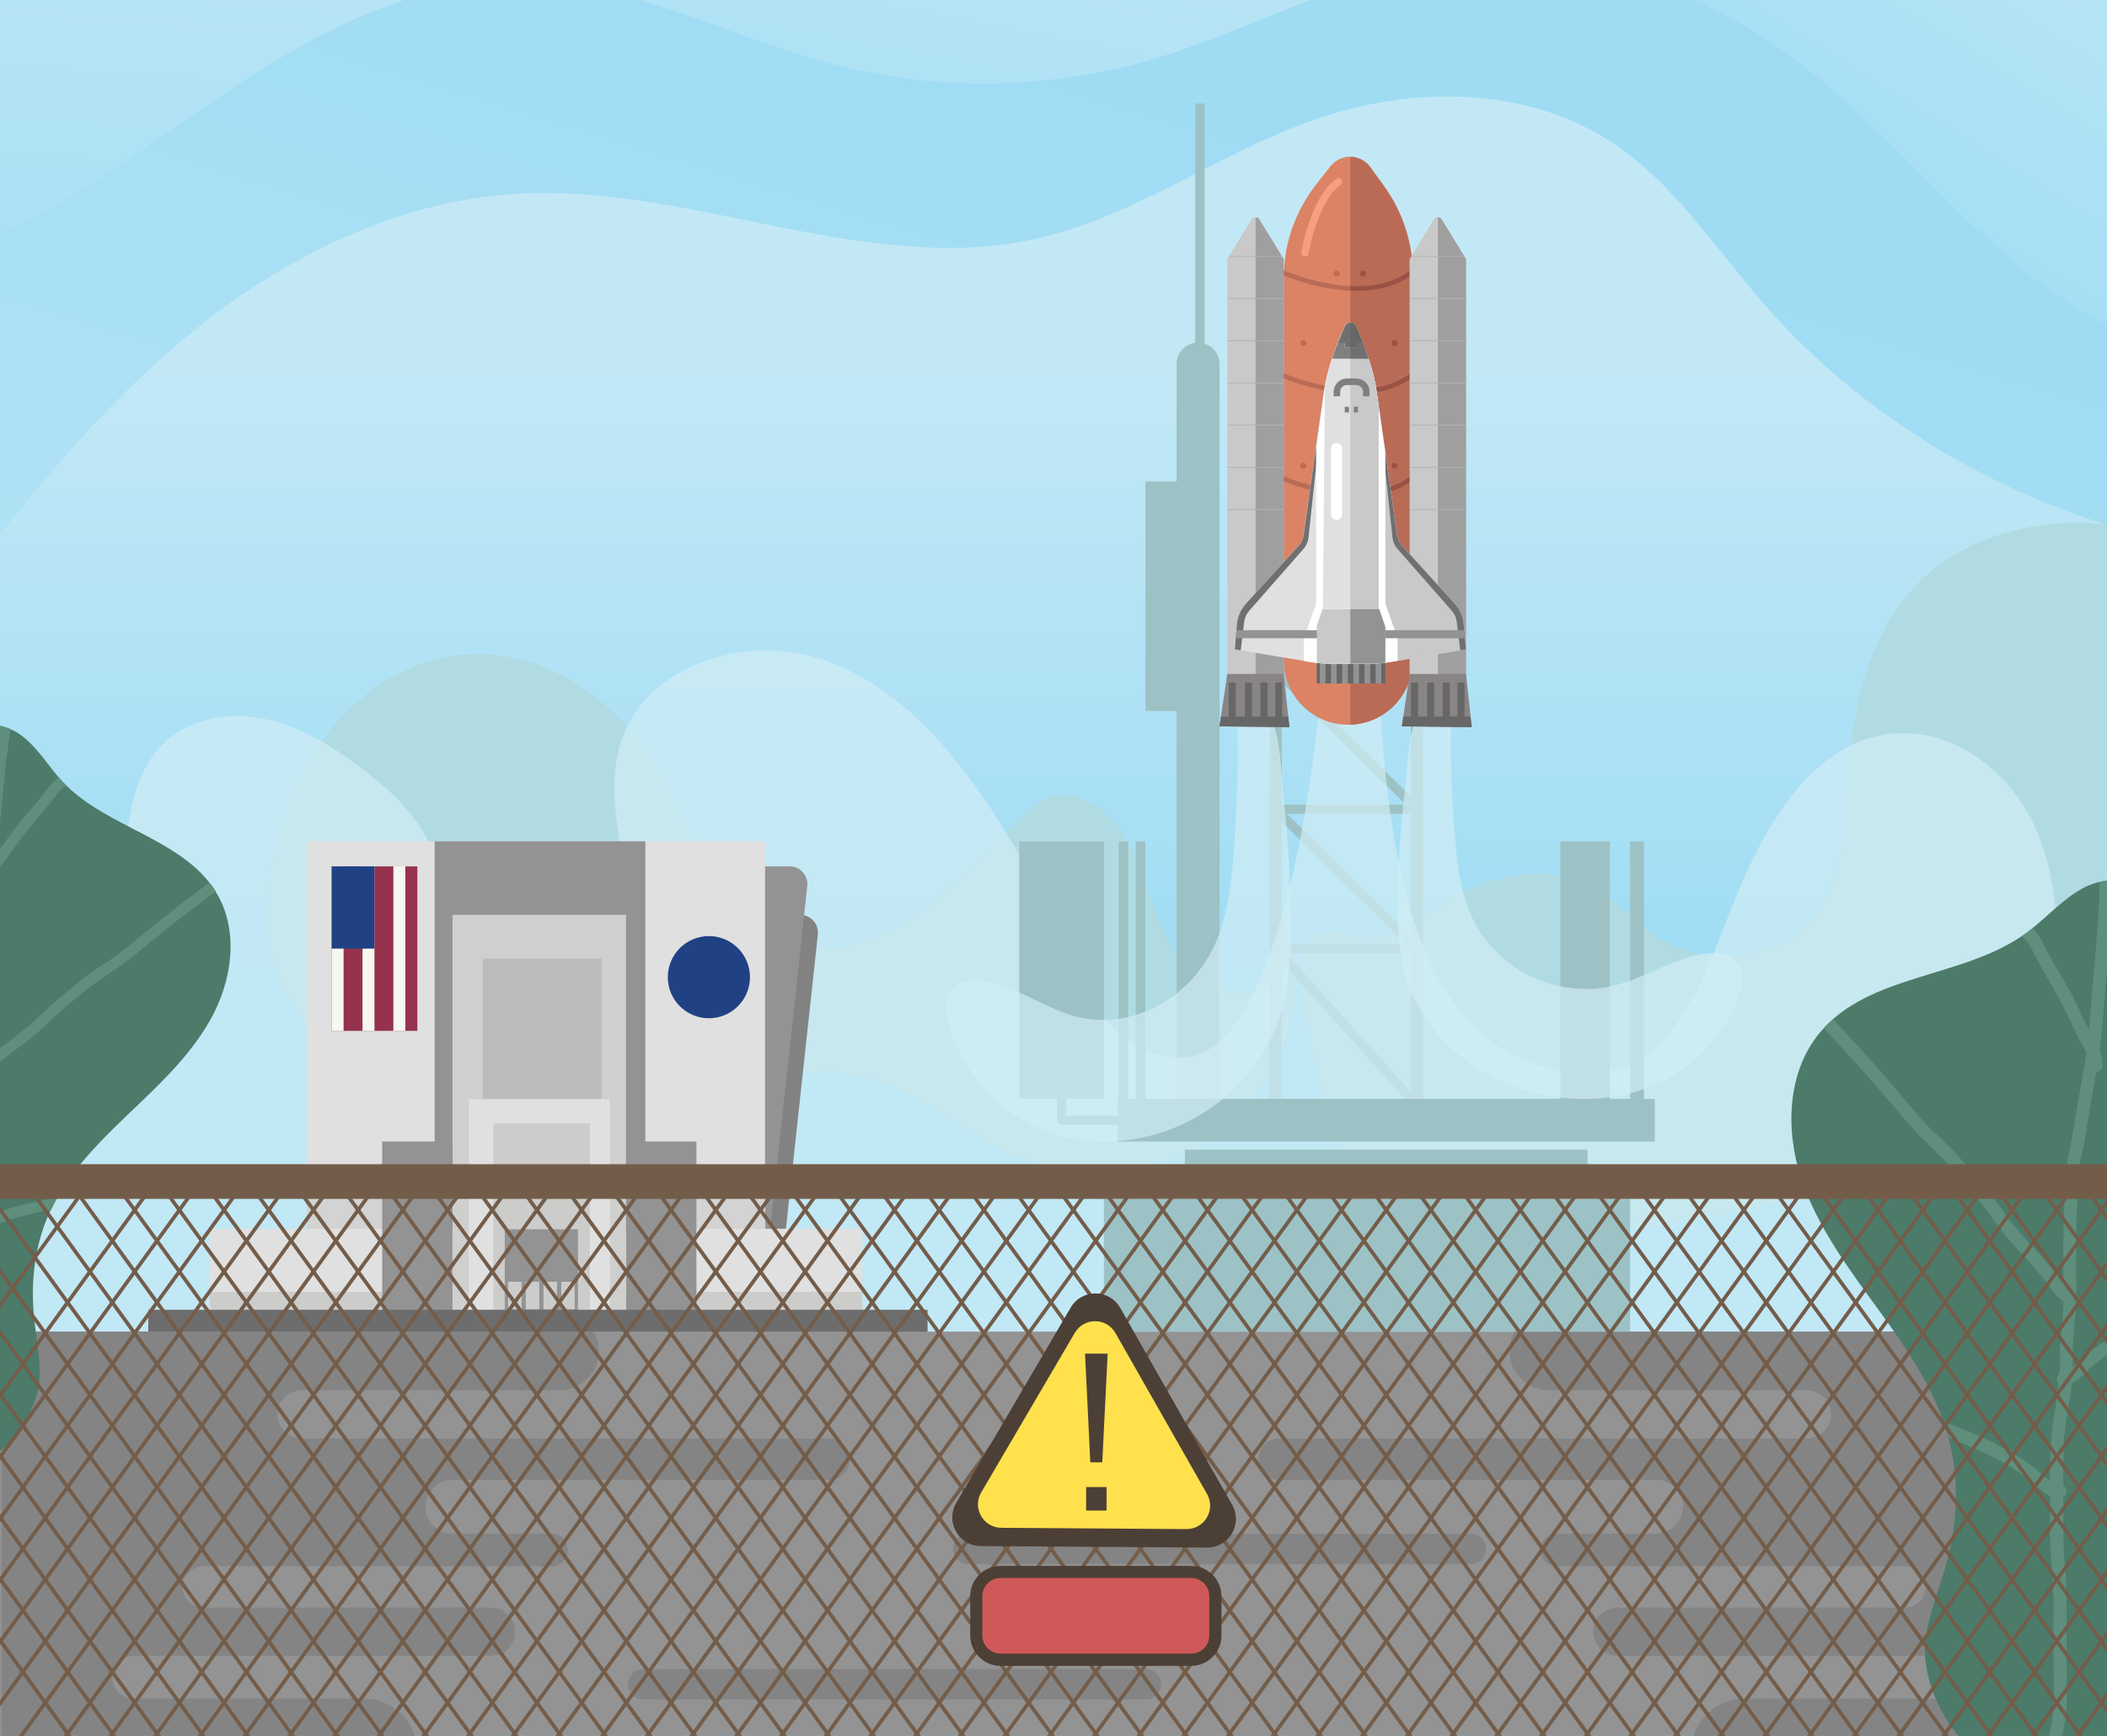 <?xml version="1.0" encoding="utf-8"?>
<!-- Generator: Adobe Illustrator 21.0.0, SVG Export Plug-In . SVG Version: 6.00 Build 0)  -->
<svg version="1.1" id="Layer_1" xmlns="http://www.w3.org/2000/svg" xmlns:xlink="http://www.w3.org/1999/xlink" x="0px" y="0px"
	 viewBox="0 0 2272 1872" style="enable-background:new 0 0 2272 1872;" xml:space="preserve">
<rect x="0" y="0" width="2272" height="1872" fill="#333333" stroke="none"/>
<style type="text/css">
	.st0{clip-path:url(#SVGID_2_);fill:url(#SVGID_3_);}
	.st1{clip-path:url(#SVGID_2_);fill:url(#SVGID_4_);}
	.st2{clip-path:url(#SVGID_2_);}
	.st3{fill:url(#SVGID_5_);}
	.st4{fill:url(#SVGID_6_);}
	.st5{fill:url(#SVGID_7_);}
	.st6{clip-path:url(#SVGID_2_);fill:#B0DBE2;}
	.st7{fill:#9DC2C6;}
	.st8{clip-path:url(#SVGID_2_);fill:#9DC2C6;}
	.st9{opacity:0.69;clip-path:url(#SVGID_2_);fill:#D0EDF4;}
	.st10{fill:#828282;}
	.st11{fill:#939393;}
	.st12{fill:#E0E0E0;}
	.st13{fill:#D3D3D3;}
	.st14{fill:#CCCCCB;}
	.st15{fill:#CFCFCE;}
	.st16{fill:#BCBCBC;}
	.st17{fill:#204284;}
	.st18{fill:#95334F;}
	.st19{fill:#F6F7EE;}
	.st20{fill:#6D6D6D;}
	.st21{fill:#848484;}
	.st22{fill:#4C7B6A;}
	.st23{fill:#608E7D;}
	.st24{fill:#735D4A;}
	.st25{fill:#DB8364;}
	.st26{fill:#BA6B56;}
	.st27{fill:#9A5245;}
	.st28{fill:#F79D80;}
	.st29{fill:#C9C9C9;}
	.st30{fill:#A09F9F;}
	.st31{fill:#B3B3B3;}
	.st32{fill:#898585;}
	.st33{fill:#666766;}
	.st34{fill:#707071;}
	.st35{fill:#FFFFFF;}
	.st36{fill:#7F7F7F;}
	.st37{fill:#4C3F36;}
	.st38{fill:#FEE14D;}
	.st39{fill:#CF5959;}
</style>
<g>
	<defs>
		<rect id="SVGID_1_" width="2272" height="1872"/>
	</defs>
	<clipPath id="SVGID_2_">
		<use xlink:href="#SVGID_1_"  style="overflow:visible;"/>
	</clipPath>
	<linearGradient id="SVGID_3_" gradientUnits="userSpaceOnUse" x1="1136" y1="1054.737" x2="1136" y2="395.774">
		<stop  offset="0" style="stop-color:#9FDCF4"/>
		<stop  offset="1" style="stop-color:#C2E8F6"/>
	</linearGradient>
	<rect class="st0" width="2272" height="1872"/>
	<linearGradient id="SVGID_4_" gradientUnits="userSpaceOnUse" x1="1197.065" y1="83.91" x2="684.48" y2="1755.387">
		<stop  offset="0" style="stop-color:#9FDCF4"/>
		<stop  offset="1" style="stop-color:#C2E8F6"/>
	</linearGradient>
	<path class="st1" d="M0,0v576.6C57.3,504,117.9,434.2,188,374.1C292.1,284.7,420.1,217.1,557,209c188.4-11.1,376.4,89.7,560.6,48.4
		c104.7-23.4,194.2-90.4,295.1-126.7c106.1-38.2,231.1-39.1,325.3,22.8c65.7,43.2,109.8,111.5,161.2,171
		c98.2,113.8,229.6,196.5,372.8,241.5V0H0z"/>
	<g class="st2">
		<linearGradient id="SVGID_5_" gradientUnits="userSpaceOnUse" x1="972.244" y1="424.905" x2="1105.757" y2="-292.4">
			<stop  offset="0" style="stop-color:#9FDCF4"/>
			<stop  offset="1" style="stop-color:#C2E8F6"/>
		</linearGradient>
		<path class="st3" d="M1242.6,64c58.2-17.2,113.8-42.5,170.6-64H689.5C759.6,20.5,828.1,51.2,899,69.6
			C1011.2,98.8,1131.4,96.8,1242.6,64z"/>
		<linearGradient id="SVGID_6_" gradientUnits="userSpaceOnUse" x1="177.184" y1="614.506" x2="240.221" y2="-333.793">
			<stop  offset="0" style="stop-color:#9FDCF4"/>
			<stop  offset="1" style="stop-color:#C2E8F6"/>
		</linearGradient>
		<path class="st4" d="M436.1,0H0v253.3c87.8-41.2,166-102,247.2-156C306,58.2,369.3,21.8,436.1,0z"/>
		<linearGradient id="SVGID_7_" gradientUnits="userSpaceOnUse" x1="1968.783" y1="303.128" x2="2306.491" y2="-233.54">
			<stop  offset="0" style="stop-color:#9FDCF4"/>
			<stop  offset="1" style="stop-color:#C2E8F6"/>
		</linearGradient>
		<path class="st5" d="M2250.4,338.6c7.1,4.2,14.3,8.1,21.6,11.9V0h-445.5c24.4,10.5,48,22.9,70.4,37.2
			C2027.9,120.6,2116.4,260.2,2250.4,338.6z"/>
	</g>
	<path class="st6" d="M1559.6,972.4c46.7-29,108.1-42,156.5-16c25.4,13.7,44.6,36.5,68.7,52.5c51.6,34.3,128.7,29.6,169.3-17.2
		c40.5-46.7,36.5-115.4,41.1-177c5.9-77.4,32.7-158.4,94.8-204.9c28.5-21.4,62.8-34.1,97.8-41.1c70.1-14,152.7-0.4,194.5,57.5
		c21.4,29.6,29.3,66.7,34.7,102.8c14.3,95.2,15.1,192.4,2.3,287.8c-4.5,33.4-11,67.6-29.3,95.9c-20.8,32.2-54.6,53.5-88.9,70.4
		c-77.3,38.3-161.8,59.6-245.5,80.6c-107.6,27-215.6,54.1-325.9,65.9c-43.2,4.6-87.4,6.8-129.6-3.4c-30.5-7.4-59-21-87.3-34.6
		c-18.4-8.8-37.2-18-50.8-33.1c-11.6-12.9-18.5-29.2-24.4-45.5c-11.5-31.5-20-64.1-25.5-97.1c-3.8-23.1-17.8-76.3-4.2-97.4
		c14.8-23.1,41-8.4,62.2-7.7C1505.3,1012.1,1531.4,989.9,1559.6,972.4z"/>
	<path class="st6" d="M1403.4,1004.6c-8.2,22.7-17.8,47.1-38.5,59.3c-30.9,18.1-72.2-0.8-93.5-29.6c-21.3-28.8-29-65.1-42-98.5
		c-13-33.4-35.1-67.3-69.7-76.5c-8.6-2.3-17.7-2.9-26.2-0.3c-9.5,2.9-17.4,9.7-24.7,16.4c-42.6,39-79.6,84.9-128.1,116.3
		C932,1023,866.3,1037.1,817,1007c-50.2-30.7-66.6-94.2-91.7-147.4c-20.4-43-49.4-82.6-87.5-111.2c-38.1-28.6-85.7-45.6-133.2-42.8
		c-56.5,3.3-109.3,34.4-145.5,77.9c-36.2,43.5-56.9,98.4-66.1,154.2c-6,36.3-7.3,74.3,4.8,109c16.4,47,55.5,82.7,97.3,109.7
		c71.8,46.5,155.9,73.6,241.3,77.8c28.3,1.4,57.2,0.3,84.2-8.2c54.1-16.9,98-62.1,154.2-69.5c42.3-5.5,84.2,11.5,121.2,32.7
		c37,21.2,71.7,47.1,111.6,62c65.1,24.2,141.9,15.6,199.2-23.8c57.2-39.4,92.8-108.9,89.9-178.4
		C1396.2,1038.2,1399.1,1014.8,1403.4,1004.6z"/>
	<g class="st2">
		<g>
			<rect x="1368.9" y="523.2" class="st7" width="13.3" height="661.8"/>
		</g>
		<g>
			<rect x="1521.3" y="523.2" class="st7" width="13.3" height="661.8"/>
		</g>
		<g>
			<path class="st7" d="M1521.3,1190c-1.4,0-2.7-0.6-3.7-1.7l-145.8-161.9c-1.3-1.5-1.7-3.6-0.9-5.4c0.8-1.8,2.6-3,4.6-3h140.2
				L1372,876.3c-1.4-1.4-1.9-3.6-1.1-5.5c0.8-1.9,2.6-3.1,4.6-3.1h140.2L1372,725.9c-1.4-1.4-1.9-3.6-1.1-5.5
				c0.8-1.9,2.6-3.1,4.6-3.1H1528c2.8,0,5,2.2,5,5c0,2.8-2.2,5-5,5h-140.2l143.8,141.8c1.4,1.4,1.9,3.6,1.1,5.5
				c-0.8,1.9-2.6,3.1-4.6,3.1h-140.2l143.8,141.8c1.4,1.4,1.9,3.6,1.1,5.5s-2.6,3.1-4.6,3.1h-141.2l138.2,153.6
				c1.8,2.1,1.7,5.2-0.4,7.1C1523.7,1189.6,1522.5,1190,1521.3,1190z"/>
		</g>
	</g>
	<rect x="1288.8" y="111.5" class="st8" width="10.2" height="327.1"/>
	<path class="st8" d="M1315,1193.6h-46.3V392.7c0-12.8,10.4-23.2,23.2-23.2l0,0c12.8,0,23.2,10.4,23.2,23.2V1193.6z"/>
	<path class="st9" d="M1427.4,688.2c-2.1,103.1-43.2,459-156.2,452.3c-29.8-1.8-58.3-15.3-77.2-38.4c-19-23.1-30.3-51.4-42.5-78.6
		c-22.7-50.7-49.4-99.6-79.7-146.1c-46.7-71.7-106.7-140.9-188.2-167.2c-81.5-26.2-186.8,7.3-213.7,88.6
		c-13.1,39.6-6.3,82.8,0.6,124c6.9,41.2,13.5,84.5-0.2,123.9c-13.7,39.5-54.8,72.8-95.3,62.6c-26.8-6.7-46.3-30-58.9-54.6
		c-27-52.5-31.6-115.3-64.2-164.4c-16.6-25-39.6-45-63.6-63c-30.9-23.2-64.7-44-102.5-51.9s-80.4-0.9-108.5,25.6
		c-32.1,30.2-39.2,78-42.6,122c-3.9,49.6-5.7,99.4-5.2,149.2c0.3,30.1,0,63.8-21.2,85.2c-21.8,22-56.9,21.8-87.8,19.3
		c-105.2-8.2-209.8-25-312.2-50.2c-40.8,139.1,43.4,324.5,163,406.3s267.8,108.1,411.6,126.1c418.3,52.5,843,52.9,1261.4,1
		c167.4-20.7,336-49.9,503.7-31.9c110.7,11.9,222.1,44.2,331.6,24.2c101.2-18.5,191.2-81.6,253.6-163.4
		c62.4-81.8,99-181.1,117.7-282.3c28.5-153.7,7.4-333.9-115.5-430.4c-28.5-22.3-62.3-39.4-98.3-42c-89.2-6.5-161.2,74.5-195.6,157
		c-34.4,82.5-47.9,174.9-98.7,248.4c-30.2-20.2-27.8-64.2-25.7-100.4c3.3-57.8-3.8-118.2-33.6-167.9
		c-29.9-49.6-86.2-86.1-143.8-80.1c-83.1,8.7-133.6,94.1-165.8,171.2c-32.2,77.1-63.9,188.1-147.3,193.2
		c-257,15.8-228.4-394.4-246.3-471.4L1427.4,688.2z"/>
	<g class="st2">
		<g>
			<path class="st10" d="M819.6,986.6h43.3c11.3,0,20.2,9.8,19,21.1L838,1412.5l-15.7-15.7L819.6,986.6z"/>
			<path class="st11" d="M808.2,934.3h43.3c11.3,0,20.2,9.8,19,21.1l-43.8,404.8l-15.7-15.7L808.2,934.3z"/>
			<g>
				<rect x="330.7" y="907.3" class="st12" width="494.3" height="494.3"/>
				<rect x="330.7" y="1292.9" class="st13" width="494.3" height="108.7"/>
				<rect x="468.7" y="907.3" class="st11" width="227.2" height="494.3"/>
				<rect x="226.4" y="1325.1" class="st12" width="703.5" height="105.1"/>
				<rect x="226.4" y="1393.2" class="st14" width="703.5" height="36.9"/>
				<rect x="487.9" y="986.6" class="st15" width="187.2" height="441.6"/>
				<rect x="520.6" y="1033.8" class="st16" width="128.1" height="394.4"/>
				<rect x="505.5" y="1185.3" class="st12" width="152.2" height="244.9"/>
				<rect x="532" y="1211.5" class="st14" width="104.1" height="218.7"/>
				<rect x="544.3" y="1325.7" class="st11" width="78.9" height="104.3"/>
				<g>
					<rect x="547.9" y="1382.3" class="st14" width="14.5" height="29.6"/>
					<rect x="567" y="1382.3" class="st14" width="14.5" height="29.6"/>
					<rect x="586.1" y="1382.3" class="st14" width="14.5" height="29.6"/>
					<rect x="605.2" y="1382.3" class="st14" width="14.5" height="29.6"/>
				</g>
				<rect x="675.2" y="1231" class="st11" width="75.8" height="197.2"/>
				<rect x="412.1" y="1231" class="st11" width="75.8" height="197.2"/>
			</g>
			<circle class="st17" cx="764.4" cy="1053.8" r="44.3"/>
			<rect x="357.6" y="934.3" class="st18" width="92.4" height="177.4"/>
			<rect x="357.6" y="934.3" class="st19" width="12.9" height="177.4"/>
			<rect x="390.9" y="934.3" class="st19" width="12.9" height="177.4"/>
			<rect x="424.2" y="934.3" class="st19" width="12.9" height="177.4"/>
			<rect x="357.6" y="934.3" class="st17" width="46.2" height="88.7"/>
		</g>
		<rect x="159.9" y="1412.5" class="st20" width="840.3" height="40.6"/>
	</g>
	<g class="st2">
		<rect y="1436" class="st11" width="2272" height="436"/>
		<path class="st21" d="M392.1,1831.7H143.9c-12.7,0-23-10.3-23-23l0,0c0-12.7,10.3-23,23-23h385.4c14.4,0,26-11.7,26-26
			s-11.7-26-26-26h-310c-12.3,0-22.3-10-22.3-22.3l0,0c0-12.3,10-22.3,22.3-22.3h375.5c9.7,0,17.6-7.9,17.6-17.6v0
			c0-9.7-7.9-17.6-17.6-17.6H487.7c-16,0-29-13-29-29v0c0-16,13-29,29-29h406.4c12.3,0,22.3-10,22.3-22.3l0,0
			c0-12.3-10-22.3-22.3-22.3h-569c-14.4,0-26-11.7-26-26v0c0-14.4,11.7-26,26-26h278.4c23.4,0,42.3-18.9,42.3-42.3l0,0
			c0-7.6-2-14.8-5.6-21H1.5v436h445.8C439.7,1848.3,417.6,1831.7,392.1,1831.7z"/>
		<path class="st21" d="M1881.4,1831.7h248.2c12.7,0,23-10.3,23-23l0,0c0-12.7-10.3-23-23-23h-385.4c-14.4,0-26-11.7-26-26
			s11.7-26,26-26h310c12.3,0,22.3-10,22.3-22.3l0,0c0-12.3-10-22.3-22.3-22.3h-375.5c-9.7,0-17.6-7.9-17.6-17.6v0
			c0-9.7,7.9-17.6,17.6-17.6h107.1c16,0,29-13,29-29v0c0-16-13-29-29-29h-406.4c-12.3,0-22.3-10-22.3-22.3l0,0
			c0-12.3,10-22.3,22.3-22.3h569c14.4,0,26-11.7,26-26v0c0-14.4-11.7-26-26-26H1670c-23.4,0-42.3-18.9-42.3-42.3l0,0
			c0-7.6,2-14.8,5.6-21H2272v436h-445.8C1833.8,1848.3,1856,1831.7,1881.4,1831.7z"/>
		<path class="st21" d="M1586,1654h-542c-9,0-16.4,7.3-16.4,16.4s7.3,16.4,16.4,16.4h542c9,0,16.4-7.3,16.4-16.4
			S1595,1654,1586,1654z"/>
		<path class="st21" d="M1235.6,1799.9h-542c-9,0-16.4,7.3-16.4,16.4c0,9,7.3,16.4,16.4,16.4h542c9,0,16.4-7.3,16.4-16.4
			C1252,1807.2,1244.6,1799.9,1235.6,1799.9z"/>
	</g>
	<g class="st2">
		<g>
			<rect x="1190.4" y="1292.9" class="st7" width="567.3" height="143.2"/>
		</g>
		<g>
			<rect x="1277.7" y="1239.8" class="st7" width="434.2" height="46"/>
		</g>
		<g>
			<rect x="1099" y="907.3" class="st7" width="91.4" height="277.7"/>
		</g>
		<g>
			<rect x="1206.2" y="907.3" class="st7" width="10.3" height="277.7"/>
		</g>
		<g>
			<rect x="1224.7" y="907.3" class="st7" width="10.3" height="277.7"/>
		</g>
		<g>
			<rect x="1682.5" y="907.3" class="st7" width="53.4" height="277.7"/>
		</g>
		<g>
			<rect x="1757.7" y="907.3" class="st7" width="15" height="277.7"/>
		</g>
		<g>
			<path class="st7" d="M1239.7,1213h-95c-2.8,0-5-2.2-5-5v-28.9c0-2.8,2.2-5,5-5s5,2.2,5,5v23.9h90c2.8,0,5,2.2,5,5
				S1242.4,1213,1239.7,1213z"/>
		</g>
		<g>
			<rect x="1205.3" y="1185" class="st7" width="579.1" height="46"/>
		</g>
	</g>
	<g class="st2">
		<path class="st22" d="M2075.9,1773.3c2-28,13.5-54.3,21.3-81.3c12.8-43.6,16.1-90.5,5.6-134.7c-12.8-53.6-44.9-100.4-77.3-145
			c-32.4-44.6-66.2-89.6-83.4-142c-17.2-52.4-14.9-114.7,20.5-157c53.5-64,155.6-58,222.8-107.5c21.3-15.7,38.7-36.7,62.2-48.8
			c23.5-12,57.2-11.2,71.2,11.2c11.7,18.8,4.5,42.9,2.3,64.9c-5.9,60.6,29.4,116.9,41.2,176.6c9,45.7,4.1,92.8,5.5,139.3
			c4.1,131.9,58.4,269.9,6.3,391.1c-15,34.8-38,65.6-62.6,94.5c-37.2,43.7-97.2,95.9-159.7,68.7
			C2106.7,1883.7,2072.6,1820.9,2075.9,1773.3z"/>
		<path class="st23" d="M2371.6,1399.5c-0.6-5.3-1.1-10.5-1.5-15.8c-9,6.1-18.1,12.2-27.3,18.1c-20.5,13.3-42,25.1-62.7,38
			c-11.5,7.1-23.3,14.5-33.5,23.3c-4.1,3.5-7.7,7.9-11.8,11.4c0-0.8,0.1-1.7,0.1-2.5c0.3-9.2-0.1-18.4,0.5-27.5
			c0.6-9.3,1.9-18.6,2.7-28c1.5-18.4,0.5-37.1,0.6-55.5c0.1-18.6-0.2-37.1,0.7-55.7c0.4-9.2,1-18.5,1.6-27.7
			c0.6-9,0.7-18.2,2.4-27.1c1.7-8.6,4.3-17.1,5.6-25.8c1.3-9.1,2.6-18.3,4.2-27.4c2.3-13.7,4.9-27.4,7.2-41.2
			c3.2-0.3,6.3-2.6,6.8-6.7c0.2-2,0.2-4,0-5.9c0,0,0-0.1,0-0.1c0-0.8-0.1-1.5-0.3-2.2c-0.6-3.1-1.6-6.1-2.8-9
			c1.9-14.9,3.3-29.8,4.4-44.8c2.9-37.2,7-74.3,8.6-111.5c0.4-8.9,0.4-17.7,0.7-26.6c-4.7,0.2-9.4,0.8-13.9,1.9
			c-0.2,6.5-0.3,13.1-0.5,19.6c-1.4,36.6-5.5,72.9-8.3,109.4c-0.8,10.2-1.6,20.4-2.5,30.6c-0.1-0.3-0.3-0.5-0.4-0.8
			c-7.4-14.8-13.9-30.1-22-44.5c-7.9-14-16.7-27.5-23.8-41.9c-3.4-6.8-6.5-13.8-11.6-19.6c-0.9-1.1-2-2-3-2.9c-2,1.6-4,3.2-6,4.7
			c-1.8,1.3-3.7,2.6-5.5,3.9c4.6,4,7.7,8.2,10.6,13.8c7.4,14.5,15.3,28.5,23.5,42.6c8.2,14,15,28.7,22,43.3
			c3.3,6.9,6.7,13.7,10.6,20.4c1,1.7,1.9,3.3,2.8,5c-2.6,18-6,35.8-9.1,53.6c-3,17.6-5.3,35.2-9.3,52.6c-4,17.3-4.2,35.3-5.2,52.9
			c-1.7,30.1-1.2,60.2-1.2,90.3c-0.1-0.1-0.2-0.2-0.3-0.4c-3.2-3.9-6-8.1-9.1-12c-9.2-11.7-19.4-22.7-29.5-33.5
			c-9.8-10.5-18.5-21.5-26.8-33.2c-8.3-11.6-17.1-22.6-26.3-33.5c-9.3-11-18.5-22.1-28.6-32.4c-10-10.3-20.9-19.4-30.5-30.1
			c-19.5-21.8-37.7-44.8-57.4-66.6c-13.2-14.6-26.6-28.9-39.8-43.4c-3.5,3.1-6.8,6.3-10,9.8c10.9,12,21.9,23.8,32.9,35.7
			c20.6,22.4,39.9,45.9,59.8,69c9.4,10.9,19.8,20.3,30.1,30.3c10.7,10.5,20.5,21.9,30.2,33.3c9.2,10.9,18.2,21.8,26.5,33.4
			c8.6,12.1,17.3,23.9,27.5,34.8c11,11.7,22.5,23.6,32.1,36.2c5.4,7.1,11,17.1,19.2,21.8c0,0.3,0,0.6,0,0.9
			c-0.2,17.8-3.6,35.4-3.6,53.2c0,8-0.2,16-0.7,24c-3.6,2.1-3.4,7.3-0.8,10.3c-0.6,6.6-1.5,13.3-2.5,19.8c-2.9,17.4-5.7,34.3-6.3,52
			c-0.4,11.1-0.4,22.1-0.4,33.2c-0.6-0.4-1.1-0.8-1.7-1.2c-4.6-3.4-8.8-7.2-13.2-10.9c-11.7-9.9-25.5-17.8-39-25.1
			c-16-8.6-32.6-15.4-49.5-22.1c-3.9-1.6-7.7-3.3-11.5-5.1c2.1,5.8,3.9,11.7,5.6,17.7c30.2,12.8,62.5,25.5,86.9,46.5
			c6.2,5.3,13.9,13.1,22.5,16.6c0,1.3,0,2.5,0,3.8c0,18.5-0.8,37.2,0.4,55.6c1.1,17.9,3.3,35.5,3.2,53.5
			c-0.1,18.4-0.2,36.8-0.1,55.2c0,18.3,0.7,36.7,0.3,54.9c-0.4,17.3-4.9,34.4-7.9,51.3c-1.3,7.3-2.7,14.5-3.8,21.7
			c4.9-0.8,9.8-2,14.5-3.5c3.1-16.2,6.3-32.4,9.2-48.7c3.2-18.2,1.8-36.6,1.8-55c-0.1-19.1-0.1-38.2-0.1-57.3
			c0.1-18.5,0.2-36.8-1.6-55.2c-1.8-18.4-1.8-36.6-1.8-55.1c0-6.8,0-13.6,0-20.4c5-2.3,4.1-9.3,0-12.1c0-7.6,0-15.2,0-22.9
			c0.1-17.7,0.7-35.5,4.1-52.9c2.2-11.5,3.9-23,5-34.6c6.9-3.2,12.5-8.8,18-14.3c8.2-8.2,18.2-14.6,27.9-20.9
			c21.8-14.1,44.6-26.3,66.4-40.3C2354.5,1410.9,2363,1405.2,2371.6,1399.5z"/>
	</g>
	<g class="st2">
		<path class="st22" d="M42.1,1491.4c2.6-23.3-2.9-46.7-5.3-70.1c-3.9-37.8,0.4-76.9,15.7-111.7c18.6-42.2,52.1-75.8,85.4-107.7
			c33.4-31.9,68-63.8,90.1-104.3c22.1-40.5,29.5-92.2,6.8-132.3C200.4,904.5,115.5,894,67.7,843.2c-15.1-16.1-26.3-36.1-43.9-49.5
			c-17.5-13.5-45.4-17.9-60.3-1.5c-12.4,13.7-10.1,34.6-11.7,53.1C-52.4,896-90,937-108.7,984.4c-14.3,36.2-17.3,75.8-25.5,113.8
			c-23.2,108-88.7,213.3-64.1,321c7.1,30.9,21.4,59.7,37.3,87.2c24,41.6,65.6,93.6,121.1,80.6C0.2,1577.6,37.8,1531,42.1,1491.4z"/>
		<path class="st23" d="M-144.8,1139.2c1.3-4.3,2.5-8.5,3.7-12.8c6.5,6.4,13.1,12.7,19.7,19c14.9,14,30.8,27,45.9,40.7
			c8.4,7.6,17,15.4,24.1,24.3c2.8,3.5,5.2,7.6,8,11.2c0.1-0.7,0.2-1.4,0.3-2.1c1.1-7.6,2.8-15.1,3.7-22.8c0.9-7.8,1.2-15.6,2-23.4
			c1.5-15.4,5.2-30.6,7.9-45.8c2.8-15.3,5.7-30.5,7.8-45.9c1-7.7,2-15.4,2.9-23.1c0.9-7.5,2.2-15.1,2.1-22.6
			c-0.1-7.4-0.9-14.7-0.7-22.1c0.3-7.7,0.6-15.5,0.7-23.2c0.2-11.7,0.1-23.3,0.3-35c-2.6-0.7-4.8-3.1-4.6-6.5
			c0.1-1.7,0.4-3.3,0.9-4.9c0,0,0-0.1,0-0.1c0.1-0.7,0.3-1.3,0.6-1.8c0.9-2.4,2.2-4.8,3.7-7c0.6-12.5,1.8-25,3.1-37.5
			c3.2-31,5.5-62.2,9.7-93.1c1-7.3,2.3-14.6,3.4-22c3.8,0.8,7.6,2.1,11.2,3.6c-0.8,5.4-1.7,10.8-2.5,16.2C4.7,833,2.6,863.5-0.6,894
			c-0.9,8.5-1.8,17-2.5,25.6c0.2-0.2,0.3-0.4,0.5-0.6c8.3-11.1,15.9-22.7,24.8-33.3c8.6-10.3,17.9-20.1,25.9-30.9
			c3.8-5.1,7.4-10.4,12.5-14.4c0.9-0.7,1.9-1.3,2.9-1.9c1.4,1.6,2.8,3.2,4.3,4.8c1.3,1.4,2.6,2.7,4,4c-4.4,2.6-7.6,5.6-10.8,9.8
			c-8.3,10.8-16.9,21.2-25.8,31.5c-8.9,10.3-16.7,21.3-24.6,32.3c-3.8,5.2-7.6,10.3-11.8,15.2c-1.1,1.2-2.1,2.5-3.1,3.7
			c-0.6,15.2-0.4,30.3-0.6,45.5c-0.2,14.9-0.9,29.7-0.2,44.7c0.7,14.8-1.9,29.7-3.7,44.4c-3.1,25-8.1,49.7-12.7,74.5
			c0.1-0.1,0.2-0.2,0.3-0.2c3.2-2.7,6.1-5.8,9.3-8.5c9.4-8.2,19.4-15.7,29.4-23.1c9.7-7.2,18.4-14.9,27.1-23.3
			c8.6-8.3,17.5-16,26.7-23.6c9.3-7.7,18.6-15.4,28.4-22.4c9.8-6.9,20.1-12.8,29.6-20.2c19.4-15,37.8-31.2,57.3-46.2
			c13-10,26.2-19.8,39.3-29.7c2.4,3.1,4.7,6.3,6.8,9.6c-10.8,8.2-21.6,16.3-32.4,24.4c-20.4,15.4-39.8,31.8-59.6,47.8
			c-9.3,7.6-19.4,13.8-29.3,20.4c-10.4,7-20.2,14.9-29.9,22.9c-9.2,7.6-18.3,15.2-26.9,23.5c-8.9,8.6-17.9,17.1-27.9,24.5
			c-10.8,8-22.1,16.1-31.9,25c-5.5,5-11.7,12.4-19.1,15c0,0.3-0.1,0.5-0.1,0.8c-2.6,14.7-2.4,29.7-5.1,44.4
			c-1.2,6.6-2.2,13.2-3,19.9c2.7,2.3,1.7,6.5-0.9,8.6c-0.5,5.6-0.8,11.1-0.9,16.7c-0.3,14.7-0.4,29.1-2.6,43.8
			c-1.4,9.2-3,18.3-4.7,27.4c0.5-0.2,1.1-0.5,1.6-0.8c4.3-2.1,8.4-4.6,12.5-7c11.1-6.4,23.7-10.8,35.8-14.7
			c14.5-4.7,29.2-7.7,44-10.8c3.5-0.7,6.9-1.5,10.2-2.5c-2.6,4.5-5,9.1-7.2,13.7c-26.8,6-55.2,11.6-78.5,25.2
			c-5.9,3.4-13.4,8.6-21,10.3c-0.2,1-0.4,2.1-0.6,3.1c-2.8,15.2-5,30.7-8.7,45.7c-3.6,14.6-8.1,28.7-10.7,43.6
			c-2.7,15.2-5.4,30.3-8.2,45.5c-2.8,15-6.1,30.1-8.5,45.2c-2.3,14.3-1.1,29-1.2,43.4c0,6.2,0,12.3-0.1,18.5
			c-3.9-1.4-7.7-3.1-11.4-5.1c-0.1-13.8-0.3-27.6-0.2-41.4c0.1-15.4,4-30.4,6.8-45.5c2.9-15.7,5.9-31.4,8.7-47.2
			c2.7-15.2,5.4-30.3,9.6-45.2c4.2-14.9,7-29.9,9.8-45.1c1-5.6,2.1-11.2,3.1-16.7c-3.8-2.6-2-8.3,1.8-9.9c1.2-6.3,2.3-12.5,3.4-18.8
			c2.6-14.6,4.8-29.3,4.6-44.2c-0.1-9.8,0.3-19.5,1.1-29.2c-5.2-3.7-8.9-9.1-12.6-14.5c-5.5-8-12.7-14.8-19.8-21.4
			c-15.8-14.9-32.8-28.4-48.6-43.2C-132.5,1151.1-138.7,1145.2-144.8,1139.2z"/>
	</g>
	<g class="st2">
		<g>
			<rect y="1255.5" class="st24" width="2272" height="37.4"/>
		</g>
		<g>
			<g>
				<path class="st24" d="M167.5,2001.8c-0.6,0-1.2-0.3-1.6-0.8l-526.6-725.6c-0.6-0.9-0.5-2.1,0.4-2.8c0.9-0.6,2.1-0.4,2.8,0.4
					l526.6,725.6c0.6,0.9,0.5,2.1-0.4,2.8C168.3,2001.6,167.9,2001.8,167.5,2001.8z"/>
			</g>
			<g>
				<path class="st24" d="M215.7,2001.8c-0.6,0-1.2-0.3-1.6-0.8l-526.6-725.6c-0.6-0.9-0.5-2.1,0.4-2.8c0.9-0.6,2.1-0.4,2.8,0.4
					l526.6,725.6c0.6,0.9,0.5,2.1-0.4,2.8C216.5,2001.6,216.1,2001.8,215.7,2001.8z"/>
			</g>
			<g>
				<path class="st24" d="M263.9,2001.8c-0.6,0-1.2-0.3-1.6-0.8l-526.6-725.6c-0.6-0.9-0.5-2.1,0.4-2.8c0.9-0.6,2.1-0.4,2.8,0.4
					l526.6,725.6c0.6,0.9,0.5,2.1-0.4,2.8C264.7,2001.6,264.3,2001.8,263.9,2001.8z"/>
			</g>
			<g>
				<path class="st24" d="M312.1,2001.8c-0.6,0-1.2-0.3-1.6-0.8l-526.6-725.6c-0.6-0.9-0.5-2.1,0.4-2.8c0.9-0.6,2.1-0.4,2.8,0.4
					l526.6,725.6c0.6,0.9,0.5,2.1-0.4,2.8C312.9,2001.6,312.5,2001.8,312.1,2001.8z"/>
			</g>
			<g>
				<path class="st24" d="M360.3,2001.8c-0.6,0-1.2-0.3-1.6-0.8l-526.6-725.6c-0.6-0.9-0.5-2.1,0.4-2.8c0.9-0.6,2.1-0.4,2.8,0.4
					l526.6,725.6c0.6,0.9,0.5,2.1-0.4,2.8C361.1,2001.6,360.7,2001.8,360.3,2001.8z"/>
			</g>
			<g>
				<path class="st24" d="M408.5,2001.8c-0.6,0-1.2-0.3-1.6-0.8l-526.6-725.6c-0.6-0.9-0.5-2.1,0.4-2.8c0.9-0.6,2.1-0.4,2.8,0.4
					l526.6,725.6c0.6,0.9,0.5,2.1-0.4,2.8C409.3,2001.6,408.9,2001.8,408.5,2001.8z"/>
			</g>
			<g>
				<path class="st24" d="M456.7,2001.8c-0.6,0-1.2-0.3-1.6-0.8l-526.6-725.6c-0.6-0.9-0.5-2.1,0.4-2.8c0.9-0.6,2.1-0.4,2.8,0.4
					l526.6,725.6c0.6,0.9,0.5,2.1-0.4,2.8C457.5,2001.6,457.1,2001.8,456.7,2001.8z"/>
			</g>
			<g>
				<path class="st24" d="M504.9,2001.8c-0.6,0-1.2-0.3-1.6-0.8l-526.6-725.6c-0.6-0.9-0.5-2.1,0.4-2.8c0.9-0.6,2.1-0.4,2.8,0.4
					l526.6,725.6c0.6,0.9,0.5,2.1-0.4,2.8C505.7,2001.6,505.3,2001.8,504.9,2001.8z"/>
			</g>
			<g>
				<path class="st24" d="M553.1,2001.8c-0.6,0-1.2-0.3-1.6-0.8L24.9,1275.4c-0.6-0.9-0.5-2.1,0.4-2.8c0.9-0.6,2.1-0.4,2.8,0.4
					l526.6,725.6c0.6,0.9,0.5,2.1-0.4,2.8C553.9,2001.6,553.5,2001.8,553.1,2001.8z"/>
			</g>
			<g>
				<path class="st24" d="M601.3,2001.8c-0.6,0-1.2-0.3-1.6-0.8L73.1,1275.4c-0.6-0.9-0.5-2.1,0.4-2.8c0.9-0.6,2.1-0.4,2.8,0.4
					l526.6,725.6c0.6,0.9,0.5,2.1-0.4,2.8C602.1,2001.6,601.7,2001.8,601.3,2001.8z"/>
			</g>
			<g>
				<path class="st24" d="M649.5,2001.8c-0.6,0-1.2-0.3-1.6-0.8l-526.6-725.6c-0.6-0.9-0.5-2.1,0.4-2.8c0.9-0.6,2.1-0.4,2.8,0.4
					l526.6,725.6c0.6,0.9,0.5,2.1-0.4,2.8C650.3,2001.6,649.9,2001.8,649.5,2001.8z"/>
			</g>
			<g>
				<path class="st24" d="M697.7,2001.8c-0.6,0-1.2-0.3-1.6-0.8l-526.6-725.6c-0.6-0.9-0.5-2.1,0.4-2.8c0.9-0.6,2.1-0.4,2.8,0.4
					l526.6,725.6c0.6,0.9,0.5,2.1-0.4,2.8C698.5,2001.6,698.1,2001.8,697.7,2001.8z"/>
			</g>
			<g>
				<path class="st24" d="M745.9,2001.8c-0.6,0-1.2-0.3-1.6-0.8l-526.6-725.6c-0.6-0.9-0.5-2.1,0.4-2.8c0.9-0.6,2.1-0.4,2.8,0.4
					l526.6,725.6c0.6,0.9,0.5,2.1-0.4,2.8C746.7,2001.6,746.3,2001.8,745.9,2001.8z"/>
			</g>
			<g>
				<path class="st24" d="M794.1,2001.8c-0.6,0-1.2-0.3-1.6-0.8l-526.6-725.6c-0.6-0.9-0.5-2.1,0.4-2.8c0.9-0.6,2.1-0.4,2.8,0.4
					l526.6,725.6c0.6,0.9,0.5,2.1-0.4,2.8C794.9,2001.6,794.5,2001.8,794.1,2001.8z"/>
			</g>
			<g>
				<path class="st24" d="M842.3,2001.8c-0.6,0-1.2-0.3-1.6-0.8l-526.6-725.6c-0.6-0.9-0.5-2.1,0.4-2.8c0.9-0.6,2.1-0.4,2.8,0.4
					l526.6,725.6c0.6,0.9,0.5,2.1-0.4,2.8C843.1,2001.6,842.7,2001.8,842.3,2001.8z"/>
			</g>
			<g>
				<path class="st24" d="M890.5,2001.8c-0.6,0-1.2-0.3-1.6-0.8l-526.6-725.6c-0.6-0.9-0.5-2.1,0.4-2.8c0.9-0.6,2.1-0.4,2.8,0.4
					l526.6,725.6c0.6,0.9,0.5,2.1-0.4,2.8C891.3,2001.6,890.9,2001.8,890.5,2001.8z"/>
			</g>
			<g>
				<path class="st24" d="M938.7,2001.8c-0.6,0-1.2-0.3-1.6-0.8l-526.6-725.6c-0.6-0.9-0.5-2.1,0.4-2.8c0.9-0.6,2.1-0.4,2.8,0.4
					l526.6,725.6c0.6,0.9,0.5,2.1-0.4,2.8C939.5,2001.6,939.1,2001.8,938.7,2001.8z"/>
			</g>
			<g>
				<path class="st24" d="M986.9,2001.8c-0.6,0-1.2-0.3-1.6-0.8l-526.6-725.6c-0.6-0.9-0.5-2.1,0.4-2.8c0.9-0.6,2.1-0.4,2.8,0.4
					l526.6,725.6c0.6,0.9,0.5,2.1-0.4,2.8C987.7,2001.6,987.3,2001.8,986.9,2001.8z"/>
			</g>
			<g>
				<path class="st24" d="M1035.1,2001.8c-0.6,0-1.2-0.3-1.6-0.8l-526.6-725.6c-0.6-0.9-0.5-2.1,0.4-2.8c0.9-0.6,2.1-0.4,2.8,0.4
					l526.6,725.6c0.6,0.9,0.5,2.1-0.4,2.8C1035.9,2001.6,1035.5,2001.8,1035.1,2001.8z"/>
			</g>
			<g>
				<path class="st24" d="M1083.3,2001.8c-0.6,0-1.2-0.3-1.6-0.8l-526.6-725.6c-0.6-0.9-0.5-2.1,0.4-2.8c0.9-0.6,2.1-0.4,2.8,0.4
					l526.6,725.6c0.6,0.9,0.5,2.1-0.4,2.8C1084.1,2001.6,1083.7,2001.8,1083.3,2001.8z"/>
			</g>
			<g>
				<path class="st24" d="M1131.5,2001.8c-0.6,0-1.2-0.3-1.6-0.8l-526.6-725.6c-0.6-0.9-0.5-2.1,0.4-2.8c0.9-0.6,2.1-0.4,2.8,0.4
					l526.6,725.6c0.6,0.9,0.5,2.1-0.4,2.8C1132.3,2001.6,1131.9,2001.8,1131.5,2001.8z"/>
			</g>
			<g>
				<path class="st24" d="M1179.7,2001.8c-0.6,0-1.2-0.3-1.6-0.8l-526.6-725.6c-0.6-0.9-0.5-2.1,0.4-2.8c0.9-0.6,2.1-0.4,2.8,0.4
					l526.6,725.6c0.6,0.9,0.4,2.1-0.4,2.8C1180.5,2001.6,1180.1,2001.8,1179.7,2001.8z"/>
			</g>
			<g>
				<path class="st24" d="M1227.9,2001.8c-0.6,0-1.2-0.3-1.6-0.8l-526.6-725.6c-0.6-0.9-0.5-2.1,0.4-2.8c0.9-0.6,2.1-0.4,2.8,0.4
					l526.6,725.6c0.6,0.9,0.4,2.1-0.4,2.8C1228.7,2001.6,1228.3,2001.8,1227.9,2001.8z"/>
			</g>
			<g>
				<path class="st24" d="M1276.1,2001.8c-0.6,0-1.2-0.3-1.6-0.8l-526.6-725.6c-0.6-0.9-0.5-2.1,0.4-2.8c0.9-0.6,2.1-0.4,2.8,0.4
					l526.6,725.6c0.6,0.9,0.4,2.1-0.4,2.8C1276.9,2001.6,1276.5,2001.8,1276.1,2001.8z"/>
			</g>
			<g>
				<path class="st24" d="M1324.3,2001.8c-0.6,0-1.2-0.3-1.6-0.8l-526.6-725.6c-0.6-0.9-0.5-2.1,0.4-2.8c0.9-0.6,2.1-0.4,2.8,0.4
					l526.6,725.6c0.6,0.9,0.4,2.1-0.4,2.8C1325.1,2001.6,1324.7,2001.8,1324.3,2001.8z"/>
			</g>
			<g>
				<path class="st24" d="M1372.5,2001.8c-0.6,0-1.2-0.3-1.6-0.8l-526.6-725.6c-0.6-0.9-0.5-2.1,0.4-2.8c0.9-0.6,2.1-0.4,2.8,0.4
					l526.6,725.6c0.6,0.9,0.4,2.1-0.4,2.8C1373.3,2001.6,1372.9,2001.8,1372.5,2001.8z"/>
			</g>
			<g>
				<path class="st24" d="M1420.7,2001.8c-0.6,0-1.2-0.3-1.6-0.8l-526.6-725.6c-0.6-0.9-0.5-2.1,0.4-2.8c0.9-0.6,2.1-0.4,2.8,0.4
					l526.6,725.6c0.6,0.9,0.4,2.1-0.4,2.8C1421.5,2001.6,1421.1,2001.8,1420.7,2001.8z"/>
			</g>
			<g>
				<path class="st24" d="M1468.9,2001.8c-0.6,0-1.2-0.3-1.6-0.8l-526.6-725.6c-0.6-0.9-0.5-2.1,0.4-2.8c0.9-0.6,2.1-0.4,2.8,0.4
					l526.6,725.6c0.6,0.9,0.4,2.1-0.4,2.8C1469.7,2001.6,1469.3,2001.8,1468.9,2001.8z"/>
			</g>
			<g>
				<path class="st24" d="M1517.1,2001.8c-0.6,0-1.2-0.3-1.6-0.8l-526.6-725.6c-0.6-0.9-0.5-2.1,0.4-2.8c0.9-0.6,2.1-0.4,2.8,0.4
					l526.6,725.6c0.6,0.9,0.4,2.1-0.4,2.8C1517.9,2001.6,1517.5,2001.8,1517.1,2001.8z"/>
			</g>
			<g>
				<path class="st24" d="M1565.3,2001.8c-0.6,0-1.2-0.3-1.6-0.8l-526.6-725.6c-0.6-0.9-0.5-2.1,0.4-2.8c0.9-0.6,2.1-0.4,2.8,0.4
					l526.6,725.6c0.6,0.9,0.4,2.1-0.4,2.8C1566.1,2001.6,1565.7,2001.8,1565.3,2001.8z"/>
			</g>
			<g>
				<path class="st24" d="M1613.5,2001.8c-0.6,0-1.2-0.3-1.6-0.8l-526.6-725.6c-0.6-0.9-0.5-2.1,0.4-2.8c0.9-0.6,2.1-0.4,2.8,0.4
					l526.6,725.6c0.6,0.9,0.4,2.1-0.4,2.8C1614.3,2001.6,1613.9,2001.8,1613.5,2001.8z"/>
			</g>
			<g>
				<path class="st24" d="M1661.7,2001.8c-0.6,0-1.2-0.3-1.6-0.8l-526.6-725.6c-0.6-0.9-0.5-2.1,0.4-2.8c0.9-0.6,2.1-0.4,2.8,0.4
					l526.6,725.6c0.6,0.9,0.4,2.1-0.4,2.8C1662.5,2001.6,1662.1,2001.8,1661.7,2001.8z"/>
			</g>
			<g>
				<path class="st24" d="M1709.9,2001.8c-0.6,0-1.2-0.3-1.6-0.8l-526.6-725.6c-0.6-0.9-0.4-2.1,0.4-2.8c0.9-0.6,2.1-0.4,2.8,0.4
					l526.6,725.6c0.6,0.9,0.4,2.1-0.4,2.8C1710.7,2001.6,1710.3,2001.8,1709.9,2001.8z"/>
			</g>
			<g>
				<path class="st24" d="M1758.1,2001.8c-0.6,0-1.2-0.3-1.6-0.8l-526.6-725.6c-0.6-0.9-0.4-2.1,0.4-2.8c0.9-0.6,2.1-0.4,2.8,0.4
					l526.6,725.6c0.6,0.9,0.4,2.1-0.4,2.8C1758.9,2001.6,1758.5,2001.8,1758.1,2001.8z"/>
			</g>
			<g>
				<path class="st24" d="M1806.3,2001.8c-0.6,0-1.2-0.3-1.6-0.8l-526.6-725.6c-0.6-0.9-0.4-2.1,0.4-2.8c0.9-0.6,2.1-0.4,2.8,0.4
					l526.6,725.6c0.6,0.9,0.4,2.1-0.4,2.8C1807.1,2001.6,1806.7,2001.8,1806.3,2001.8z"/>
			</g>
			<g>
				<path class="st24" d="M1854.5,2001.8c-0.6,0-1.2-0.3-1.6-0.8l-526.6-725.6c-0.6-0.9-0.4-2.1,0.4-2.8c0.9-0.6,2.1-0.4,2.8,0.4
					l526.6,725.6c0.6,0.9,0.4,2.1-0.4,2.8C1855.3,2001.6,1854.9,2001.8,1854.5,2001.8z"/>
			</g>
			<g>
				<path class="st24" d="M1902.7,2001.8c-0.6,0-1.2-0.3-1.6-0.8l-526.6-725.6c-0.6-0.9-0.4-2.1,0.4-2.8c0.9-0.6,2.1-0.4,2.8,0.4
					l526.6,725.6c0.6,0.9,0.4,2.1-0.4,2.8C1903.5,2001.6,1903.1,2001.8,1902.7,2001.8z"/>
			</g>
			<g>
				<path class="st24" d="M1950.9,2001.8c-0.6,0-1.2-0.3-1.6-0.8l-526.6-725.6c-0.6-0.9-0.4-2.1,0.4-2.8c0.9-0.6,2.1-0.4,2.8,0.4
					l526.6,725.6c0.6,0.9,0.4,2.1-0.4,2.8C1951.7,2001.6,1951.3,2001.8,1950.9,2001.8z"/>
			</g>
			<g>
				<path class="st24" d="M1999.1,2001.8c-0.6,0-1.2-0.3-1.6-0.8l-526.6-725.6c-0.6-0.9-0.4-2.1,0.4-2.8c0.9-0.6,2.1-0.4,2.8,0.4
					l526.6,725.6c0.6,0.9,0.4,2.1-0.4,2.8C1999.9,2001.6,1999.5,2001.8,1999.1,2001.8z"/>
			</g>
			<g>
				<path class="st24" d="M2047.3,2001.8c-0.6,0-1.2-0.3-1.6-0.8l-526.6-725.6c-0.6-0.9-0.4-2.1,0.4-2.8c0.9-0.6,2.1-0.4,2.8,0.4
					l526.6,725.6c0.6,0.9,0.4,2.1-0.4,2.8C2048.1,2001.6,2047.7,2001.8,2047.3,2001.8z"/>
			</g>
			<g>
				<path class="st24" d="M2095.5,2001.8c-0.6,0-1.2-0.3-1.6-0.8l-526.6-725.6c-0.6-0.9-0.4-2.1,0.4-2.8c0.9-0.6,2.1-0.4,2.8,0.4
					l526.6,725.6c0.6,0.9,0.4,2.1-0.4,2.8C2096.3,2001.6,2095.9,2001.8,2095.5,2001.8z"/>
			</g>
			<g>
				<path class="st24" d="M2143.7,2001.8c-0.6,0-1.2-0.3-1.6-0.8l-526.6-725.6c-0.6-0.9-0.4-2.1,0.4-2.8c0.9-0.6,2.1-0.4,2.8,0.4
					l526.6,725.6c0.6,0.9,0.4,2.1-0.4,2.8C2144.5,2001.6,2144.1,2001.8,2143.7,2001.8z"/>
			</g>
			<g>
				<path class="st24" d="M2191.9,2001.8c-0.6,0-1.2-0.3-1.6-0.8l-526.6-725.6c-0.6-0.9-0.4-2.1,0.4-2.8c0.9-0.6,2.1-0.4,2.8,0.4
					l526.6,725.6c0.6,0.9,0.4,2.1-0.4,2.8C2192.7,2001.6,2192.3,2001.8,2191.9,2001.8z"/>
			</g>
			<g>
				<path class="st24" d="M2240.1,2001.8c-0.6,0-1.2-0.3-1.6-0.8l-526.6-725.6c-0.6-0.9-0.4-2.1,0.4-2.8c0.9-0.6,2.1-0.4,2.8,0.4
					l526.6,725.6c0.6,0.9,0.4,2.1-0.4,2.8C2241,2001.6,2240.5,2001.8,2240.1,2001.8z"/>
			</g>
			<g>
				<path class="st24" d="M2288.3,2001.8c-0.6,0-1.2-0.3-1.6-0.8l-526.6-725.6c-0.6-0.9-0.4-2.1,0.4-2.8c0.9-0.6,2.1-0.4,2.8,0.4
					l526.6,725.6c0.6,0.9,0.4,2.1-0.4,2.8C2289.2,2001.6,2288.7,2001.8,2288.3,2001.8z"/>
			</g>
			<g>
				<path class="st24" d="M2336.5,2001.8c-0.6,0-1.2-0.3-1.6-0.8l-526.6-725.6c-0.6-0.9-0.4-2.1,0.4-2.8c0.9-0.6,2.1-0.4,2.8,0.4
					l526.6,725.6c0.6,0.9,0.4,2.1-0.4,2.8C2337.4,2001.6,2336.9,2001.8,2336.5,2001.8z"/>
			</g>
			<g>
				<path class="st24" d="M2384.7,2001.8c-0.6,0-1.2-0.3-1.6-0.8l-526.6-725.6c-0.6-0.9-0.4-2.1,0.4-2.8c0.9-0.6,2.1-0.4,2.8,0.4
					l526.6,725.6c0.6,0.9,0.4,2.1-0.4,2.8C2385.6,2001.6,2385.1,2001.8,2384.7,2001.8z"/>
			</g>
			<g>
				<path class="st24" d="M2432.9,2001.8c-0.6,0-1.2-0.3-1.6-0.8l-526.6-725.6c-0.6-0.9-0.4-2.1,0.4-2.8c0.9-0.6,2.1-0.4,2.8,0.4
					l526.6,725.6c0.6,0.9,0.4,2.1-0.4,2.8C2433.8,2001.6,2433.3,2001.8,2432.9,2001.8z"/>
			</g>
			<g>
				<path class="st24" d="M2481.1,2001.8c-0.6,0-1.2-0.3-1.6-0.8l-526.6-725.6c-0.6-0.9-0.4-2.1,0.4-2.8c0.9-0.6,2.1-0.4,2.8,0.4
					l526.6,725.6c0.6,0.9,0.4,2.1-0.4,2.8C2482,2001.6,2481.5,2001.8,2481.1,2001.8z"/>
			</g>
			<g>
				<path class="st24" d="M2529.3,2001.8c-0.6,0-1.2-0.3-1.6-0.8l-526.6-725.6c-0.6-0.9-0.4-2.1,0.4-2.8c0.9-0.6,2.1-0.4,2.8,0.4
					l526.6,725.6c0.6,0.9,0.4,2.1-0.4,2.8C2530.2,2001.6,2529.7,2001.8,2529.3,2001.8z"/>
			</g>
			<g>
				<path class="st24" d="M2577.5,2001.8c-0.6,0-1.2-0.3-1.6-0.8l-526.6-725.6c-0.6-0.9-0.4-2.1,0.4-2.8c0.9-0.6,2.1-0.4,2.8,0.4
					l526.6,725.6c0.6,0.9,0.4,2.1-0.4,2.8C2578.4,2001.6,2577.9,2001.8,2577.5,2001.8z"/>
			</g>
			<g>
				<path class="st24" d="M2625.7,2001.8c-0.6,0-1.2-0.3-1.6-0.8l-526.6-725.6c-0.6-0.9-0.4-2.1,0.4-2.8c0.9-0.6,2.1-0.4,2.8,0.4
					l526.6,725.6c0.6,0.9,0.4,2.1-0.4,2.8C2626.6,2001.6,2626.1,2001.8,2625.7,2001.8z"/>
			</g>
			<g>
				<path class="st24" d="M2673.9,2001.8c-0.6,0-1.2-0.3-1.6-0.8l-526.6-725.6c-0.6-0.9-0.4-2.1,0.4-2.8c0.9-0.6,2.1-0.4,2.8,0.4
					l526.6,725.6c0.6,0.9,0.4,2.1-0.4,2.8C2674.8,2001.6,2674.3,2001.8,2673.9,2001.8z"/>
			</g>
			<g>
				<path class="st24" d="M2722.1,2001.8c-0.6,0-1.2-0.3-1.6-0.8L2194,1275.4c-0.6-0.9-0.4-2.1,0.4-2.8c0.9-0.6,2.1-0.4,2.8,0.4
					l526.6,725.6c0.6,0.9,0.4,2.1-0.4,2.8C2723,2001.6,2722.6,2001.8,2722.1,2001.8z"/>
			</g>
		</g>
		<g>
			<g>
				<path class="st24" d="M2195.6,2001.8c-0.4,0-0.8-0.1-1.2-0.4c-0.9-0.6-1.1-1.9-0.4-2.8l526.6-725.6c0.6-0.9,1.9-1.1,2.8-0.4
					c0.9,0.6,1.1,1.9,0.4,2.8l-526.6,725.6C2196.8,2001.5,2196.2,2001.8,2195.6,2001.8z"/>
			</g>
			<g>
				<path class="st24" d="M2147.4,2001.8c-0.4,0-0.8-0.1-1.2-0.4c-0.9-0.6-1.1-1.9-0.4-2.8l526.6-725.6c0.6-0.9,1.9-1.1,2.8-0.4
					c0.9,0.6,1.1,1.9,0.4,2.8L2149,2000.9C2148.6,2001.5,2148,2001.8,2147.4,2001.8z"/>
			</g>
			<g>
				<path class="st24" d="M2099.2,2001.8c-0.4,0-0.8-0.1-1.2-0.4c-0.9-0.6-1.1-1.9-0.4-2.8l526.6-725.6c0.6-0.9,1.9-1.1,2.8-0.4
					c0.9,0.6,1.1,1.9,0.4,2.8l-526.6,725.6C2100.4,2001.5,2099.8,2001.8,2099.2,2001.8z"/>
			</g>
			<g>
				<path class="st24" d="M2051,2001.8c-0.4,0-0.8-0.1-1.2-0.4c-0.9-0.6-1.1-1.9-0.4-2.8l526.6-725.6c0.6-0.9,1.9-1.1,2.8-0.4
					c0.9,0.6,1.1,1.9,0.4,2.8l-526.6,725.6C2052.2,2001.5,2051.6,2001.8,2051,2001.8z"/>
			</g>
			<g>
				<path class="st24" d="M2002.8,2001.8c-0.4,0-0.8-0.1-1.2-0.4c-0.9-0.6-1.1-1.9-0.4-2.8l526.6-725.6c0.6-0.9,1.9-1.1,2.8-0.4
					c0.9,0.6,1.1,1.9,0.4,2.8l-526.6,725.6C2004,2001.5,2003.4,2001.8,2002.8,2001.8z"/>
			</g>
			<g>
				<path class="st24" d="M1954.6,2001.8c-0.4,0-0.8-0.1-1.2-0.4c-0.9-0.6-1.1-1.9-0.4-2.8l526.6-725.6c0.6-0.9,1.9-1.1,2.8-0.4
					c0.9,0.6,1.1,1.9,0.4,2.8l-526.6,725.6C1955.8,2001.5,1955.2,2001.8,1954.6,2001.8z"/>
			</g>
			<g>
				<path class="st24" d="M1906.4,2001.8c-0.4,0-0.8-0.1-1.2-0.4c-0.9-0.6-1.1-1.9-0.4-2.8l526.6-725.6c0.6-0.9,1.9-1.1,2.8-0.4
					c0.9,0.6,1.1,1.9,0.4,2.8L1908,2000.9C1907.6,2001.5,1907,2001.8,1906.4,2001.8z"/>
			</g>
			<g>
				<path class="st24" d="M1858.2,2001.8c-0.4,0-0.8-0.1-1.2-0.4c-0.9-0.6-1.1-1.9-0.4-2.8l526.6-725.6c0.6-0.9,1.9-1.1,2.8-0.4
					c0.9,0.6,1.1,1.9,0.4,2.8l-526.6,725.6C1859.4,2001.5,1858.8,2001.8,1858.2,2001.8z"/>
			</g>
			<g>
				<path class="st24" d="M1810,2001.8c-0.4,0-0.8-0.1-1.2-0.4c-0.9-0.6-1.1-1.9-0.4-2.8l526.6-725.6c0.6-0.9,1.9-1.1,2.8-0.4
					c0.9,0.6,1.1,1.9,0.4,2.8l-526.6,725.6C1811.2,2001.5,1810.6,2001.8,1810,2001.8z"/>
			</g>
			<g>
				<path class="st24" d="M1761.8,2001.8c-0.4,0-0.8-0.1-1.2-0.4c-0.9-0.6-1.1-1.9-0.4-2.8l526.6-725.6c0.6-0.9,1.9-1.1,2.8-0.4
					c0.9,0.6,1.1,1.9,0.4,2.8l-526.6,725.6C1763,2001.5,1762.4,2001.8,1761.8,2001.8z"/>
			</g>
			<g>
				<path class="st24" d="M1713.6,2001.8c-0.4,0-0.8-0.1-1.2-0.4c-0.9-0.6-1.1-1.9-0.4-2.8l526.6-725.6c0.6-0.9,1.9-1.1,2.8-0.4
					c0.9,0.6,1.1,1.9,0.4,2.8l-526.6,725.6C1714.8,2001.5,1714.2,2001.8,1713.6,2001.8z"/>
			</g>
			<g>
				<path class="st24" d="M1665.4,2001.8c-0.4,0-0.8-0.1-1.2-0.4c-0.9-0.6-1.1-1.9-0.4-2.8l526.6-725.6c0.6-0.9,1.9-1.1,2.8-0.4
					c0.9,0.6,1.1,1.9,0.4,2.8L1667,2000.9C1666.6,2001.5,1666,2001.8,1665.4,2001.8z"/>
			</g>
			<g>
				<path class="st24" d="M1617.2,2001.8c-0.4,0-0.8-0.1-1.2-0.4c-0.9-0.6-1.1-1.9-0.4-2.8l526.6-725.6c0.6-0.9,1.9-1.1,2.8-0.4
					c0.9,0.6,1.1,1.9,0.4,2.8l-526.6,725.6C1618.4,2001.5,1617.8,2001.8,1617.2,2001.8z"/>
			</g>
			<g>
				<path class="st24" d="M1569,2001.8c-0.4,0-0.8-0.1-1.2-0.4c-0.9-0.6-1.1-1.9-0.4-2.8l526.6-725.6c0.6-0.9,1.9-1.1,2.8-0.4
					c0.9,0.6,1.1,1.9,0.4,2.8l-526.6,725.6C1570.2,2001.5,1569.6,2001.8,1569,2001.8z"/>
			</g>
			<g>
				<path class="st24" d="M1520.8,2001.8c-0.4,0-0.8-0.1-1.2-0.4c-0.9-0.6-1.1-1.9-0.4-2.8l526.6-725.6c0.6-0.9,1.9-1.1,2.8-0.4
					c0.9,0.6,1.1,1.9,0.4,2.8l-526.6,725.6C1522,2001.5,1521.4,2001.8,1520.8,2001.8z"/>
			</g>
			<g>
				<path class="st24" d="M1472.5,2001.8c-0.4,0-0.8-0.1-1.2-0.4c-0.9-0.6-1.1-1.9-0.4-2.8l526.6-725.6c0.6-0.9,1.9-1.1,2.8-0.4
					c0.9,0.6,1.1,1.9,0.4,2.8l-526.6,725.6C1473.8,2001.5,1473.2,2001.8,1472.5,2001.8z"/>
			</g>
			<g>
				<path class="st24" d="M1424.3,2001.8c-0.4,0-0.8-0.1-1.2-0.4c-0.9-0.6-1.1-1.9-0.4-2.8l526.6-725.6c0.6-0.9,1.9-1.1,2.8-0.4
					c0.9,0.6,1.1,1.9,0.4,2.8L1426,2000.9C1425.6,2001.5,1425,2001.8,1424.3,2001.8z"/>
			</g>
			<g>
				<path class="st24" d="M1376.1,2001.8c-0.4,0-0.8-0.1-1.2-0.4c-0.9-0.6-1.1-1.9-0.4-2.8l526.6-725.6c0.6-0.9,1.9-1.1,2.8-0.4
					c0.9,0.6,1.1,1.9,0.4,2.8l-526.6,725.6C1377.4,2001.5,1376.8,2001.8,1376.1,2001.8z"/>
			</g>
			<g>
				<path class="st24" d="M1327.9,2001.8c-0.4,0-0.8-0.1-1.2-0.4c-0.9-0.6-1.1-1.9-0.4-2.8l526.6-725.6c0.6-0.9,1.9-1.1,2.8-0.4
					c0.9,0.6,1.1,1.9,0.4,2.8l-526.6,725.6C1329.2,2001.5,1328.6,2001.8,1327.9,2001.8z"/>
			</g>
			<g>
				<path class="st24" d="M1279.7,2001.8c-0.4,0-0.8-0.1-1.2-0.4c-0.9-0.6-1.1-1.9-0.4-2.8l526.6-725.6c0.6-0.9,1.9-1.1,2.8-0.4
					c0.9,0.6,1.1,1.9,0.4,2.8l-526.6,725.6C1281,2001.5,1280.4,2001.8,1279.7,2001.8z"/>
			</g>
			<g>
				<path class="st24" d="M1231.5,2001.8c-0.4,0-0.8-0.1-1.2-0.4c-0.9-0.6-1.1-1.9-0.4-2.8l526.6-725.6c0.6-0.9,1.9-1.1,2.8-0.4
					c0.9,0.6,1.1,1.9,0.4,2.8l-526.6,725.6C1232.8,2001.5,1232.2,2001.8,1231.5,2001.8z"/>
			</g>
			<g>
				<path class="st24" d="M1183.3,2001.8c-0.4,0-0.8-0.1-1.2-0.4c-0.9-0.6-1.1-1.9-0.4-2.8l526.6-725.6c0.6-0.9,1.9-1.1,2.8-0.4
					c0.9,0.6,1.1,1.9,0.4,2.8L1185,2000.9C1184.6,2001.5,1184,2001.8,1183.3,2001.8z"/>
			</g>
			<g>
				<path class="st24" d="M1135.1,2001.8c-0.4,0-0.8-0.1-1.2-0.4c-0.9-0.6-1.1-1.9-0.4-2.8l526.6-725.6c0.6-0.9,1.9-1.1,2.8-0.4
					c0.9,0.6,1.1,1.9,0.4,2.8l-526.6,725.6C1136.4,2001.5,1135.8,2001.8,1135.1,2001.8z"/>
			</g>
			<g>
				<path class="st24" d="M1086.9,2001.8c-0.4,0-0.8-0.1-1.2-0.4c-0.9-0.6-1.1-1.9-0.4-2.8l526.6-725.6c0.6-0.9,1.9-1.1,2.8-0.4
					c0.9,0.6,1.1,1.9,0.4,2.8l-526.6,725.6C1088.2,2001.5,1087.6,2001.8,1086.9,2001.8z"/>
			</g>
			<g>
				<path class="st24" d="M1038.7,2001.8c-0.4,0-0.8-0.1-1.2-0.4c-0.9-0.6-1.1-1.9-0.4-2.8l526.6-725.6c0.6-0.9,1.9-1.1,2.8-0.4
					c0.9,0.6,1.1,1.9,0.4,2.8l-526.6,725.6C1040,2001.5,1039.4,2001.8,1038.7,2001.8z"/>
			</g>
			<g>
				<path class="st24" d="M990.5,2001.8c-0.4,0-0.8-0.1-1.2-0.4c-0.9-0.6-1.1-1.9-0.4-2.8l526.6-725.6c0.6-0.9,1.9-1.1,2.8-0.4
					c0.9,0.6,1.1,1.9,0.4,2.8l-526.6,725.6C991.8,2001.5,991.2,2001.8,990.5,2001.8z"/>
			</g>
			<g>
				<path class="st24" d="M942.3,2001.8c-0.4,0-0.8-0.1-1.2-0.4c-0.9-0.6-1.1-1.9-0.4-2.8l526.6-725.6c0.6-0.9,1.9-1.1,2.8-0.4
					c0.9,0.6,1.1,1.9,0.4,2.8L944,2000.9C943.6,2001.5,943,2001.8,942.3,2001.8z"/>
			</g>
			<g>
				<path class="st24" d="M894.1,2001.8c-0.4,0-0.8-0.1-1.2-0.4c-0.9-0.6-1.1-1.9-0.4-2.8l526.6-725.6c0.6-0.9,1.9-1.1,2.8-0.4
					c0.9,0.6,1.1,1.9,0.4,2.8l-526.6,725.6C895.4,2001.5,894.8,2001.8,894.1,2001.8z"/>
			</g>
			<g>
				<path class="st24" d="M845.9,2001.8c-0.4,0-0.8-0.1-1.2-0.4c-0.9-0.6-1.1-1.9-0.4-2.8l526.6-725.6c0.6-0.9,1.9-1.1,2.8-0.4
					c0.9,0.6,1.1,1.9,0.4,2.8l-526.6,725.6C847.2,2001.5,846.6,2001.8,845.9,2001.8z"/>
			</g>
			<g>
				<path class="st24" d="M797.7,2001.8c-0.4,0-0.8-0.1-1.2-0.4c-0.9-0.6-1.1-1.9-0.4-2.8l526.6-725.6c0.6-0.9,1.9-1.1,2.8-0.4
					c0.9,0.6,1.1,1.9,0.4,2.8l-526.6,725.6C799,2001.5,798.4,2001.8,797.7,2001.8z"/>
			</g>
			<g>
				<path class="st24" d="M749.5,2001.8c-0.4,0-0.8-0.1-1.2-0.4c-0.9-0.6-1.1-1.9-0.4-2.8l526.6-725.6c0.6-0.9,1.9-1.1,2.8-0.4
					c0.9,0.6,1.1,1.9,0.4,2.8l-526.6,725.6C750.8,2001.5,750.2,2001.8,749.5,2001.8z"/>
			</g>
			<g>
				<path class="st24" d="M701.3,2001.8c-0.4,0-0.8-0.1-1.2-0.4c-0.9-0.6-1.1-1.9-0.4-2.8l526.6-725.6c0.6-0.9,1.9-1.1,2.8-0.4
					c0.9,0.6,1.1,1.9,0.4,2.8L703,2000.9C702.6,2001.5,702,2001.8,701.3,2001.8z"/>
			</g>
			<g>
				<path class="st24" d="M653.1,2001.8c-0.4,0-0.8-0.1-1.2-0.4c-0.9-0.6-1.1-1.9-0.4-2.8l526.6-725.6c0.6-0.9,1.9-1.1,2.8-0.4
					c0.9,0.6,1.1,1.9,0.4,2.8l-526.6,725.6C654.4,2001.5,653.7,2001.8,653.1,2001.8z"/>
			</g>
			<g>
				<path class="st24" d="M604.9,2001.8c-0.4,0-0.8-0.1-1.2-0.4c-0.9-0.6-1.1-1.9-0.4-2.8l526.6-725.6c0.6-0.9,1.9-1.1,2.8-0.4
					c0.9,0.6,1.1,1.9,0.4,2.8l-526.6,725.6C606.2,2001.5,605.5,2001.8,604.9,2001.8z"/>
			</g>
			<g>
				<path class="st24" d="M556.7,2001.8c-0.4,0-0.8-0.1-1.2-0.4c-0.9-0.6-1.1-1.9-0.4-2.8l526.6-725.6c0.6-0.9,1.9-1.1,2.8-0.4
					c0.9,0.6,1.1,1.9,0.4,2.8l-526.6,725.6C558,2001.5,557.3,2001.8,556.7,2001.8z"/>
			</g>
			<g>
				<path class="st24" d="M508.5,2001.8c-0.4,0-0.8-0.1-1.2-0.4c-0.9-0.6-1.1-1.9-0.4-2.8l526.6-725.6c0.6-0.9,1.9-1.1,2.8-0.4
					c0.9,0.6,1.1,1.9,0.4,2.8l-526.6,725.6C509.8,2001.5,509.1,2001.8,508.5,2001.8z"/>
			</g>
			<g>
				<path class="st24" d="M460.3,2001.8c-0.4,0-0.8-0.1-1.2-0.4c-0.9-0.6-1.1-1.9-0.4-2.8L985.3,1273c0.6-0.9,1.9-1.1,2.8-0.4
					c0.9,0.6,1.1,1.9,0.4,2.8l-526.6,725.6C461.6,2001.5,460.9,2001.8,460.3,2001.8z"/>
			</g>
			<g>
				<path class="st24" d="M412.1,2001.8c-0.4,0-0.8-0.1-1.2-0.4c-0.9-0.6-1.1-1.9-0.4-2.8L937.1,1273c0.6-0.9,1.9-1.1,2.8-0.4
					c0.9,0.6,1.1,1.9,0.4,2.8l-526.6,725.6C413.4,2001.5,412.7,2001.8,412.1,2001.8z"/>
			</g>
			<g>
				<path class="st24" d="M363.9,2001.8c-0.4,0-0.8-0.1-1.2-0.4c-0.9-0.6-1.1-1.9-0.4-2.8L888.9,1273c0.6-0.9,1.9-1.1,2.8-0.4
					c0.9,0.6,1.1,1.9,0.4,2.8l-526.6,725.6C365.2,2001.5,364.5,2001.8,363.9,2001.8z"/>
			</g>
			<g>
				<path class="st24" d="M315.7,2001.8c-0.4,0-0.8-0.1-1.2-0.4c-0.9-0.6-1.1-1.9-0.4-2.8L840.7,1273c0.6-0.9,1.9-1.1,2.8-0.4
					c0.9,0.6,1.1,1.9,0.4,2.8l-526.6,725.6C317,2001.5,316.3,2001.8,315.7,2001.8z"/>
			</g>
			<g>
				<path class="st24" d="M267.5,2001.8c-0.4,0-0.8-0.1-1.2-0.4c-0.9-0.6-1.1-1.9-0.4-2.8L792.5,1273c0.6-0.9,1.9-1.1,2.8-0.4
					c0.9,0.6,1.1,1.9,0.4,2.8l-526.6,725.6C268.8,2001.5,268.1,2001.8,267.5,2001.8z"/>
			</g>
			<g>
				<path class="st24" d="M219.3,2001.8c-0.4,0-0.8-0.1-1.2-0.4c-0.9-0.6-1.1-1.9-0.4-2.8L744.3,1273c0.6-0.9,1.9-1.1,2.8-0.4
					c0.9,0.6,1.1,1.9,0.4,2.8l-526.6,725.6C220.5,2001.5,219.9,2001.8,219.3,2001.8z"/>
			</g>
			<g>
				<path class="st24" d="M171.1,2001.8c-0.4,0-0.8-0.1-1.2-0.4c-0.9-0.6-1.1-1.9-0.4-2.8L696.1,1273c0.6-0.9,1.9-1.1,2.8-0.4
					c0.9,0.6,1.1,1.9,0.4,2.8l-526.6,725.6C172.3,2001.5,171.7,2001.8,171.1,2001.8z"/>
			</g>
			<g>
				<path class="st24" d="M122.9,2001.8c-0.4,0-0.8-0.1-1.2-0.4c-0.9-0.6-1.1-1.9-0.4-2.8L647.9,1273c0.6-0.9,1.9-1.1,2.8-0.4
					c0.9,0.6,1.1,1.9,0.4,2.8l-526.6,725.6C124.1,2001.5,123.5,2001.8,122.9,2001.8z"/>
			</g>
			<g>
				<path class="st24" d="M74.7,2001.8c-0.4,0-0.8-0.1-1.2-0.4c-0.9-0.6-1.1-1.9-0.4-2.8L599.7,1273c0.6-0.9,1.9-1.1,2.8-0.4
					c0.9,0.6,1.1,1.9,0.4,2.8L76.3,2000.9C75.9,2001.5,75.3,2001.8,74.7,2001.8z"/>
			</g>
			<g>
				<path class="st24" d="M26.5,2001.8c-0.4,0-0.8-0.1-1.2-0.4c-0.9-0.6-1.1-1.9-0.4-2.8L551.5,1273c0.6-0.9,1.9-1.1,2.8-0.4
					c0.9,0.6,1.1,1.9,0.4,2.8L28.1,2000.9C27.7,2001.5,27.1,2001.8,26.5,2001.8z"/>
			</g>
			<g>
				<path class="st24" d="M-21.7,2001.8c-0.4,0-0.8-0.1-1.2-0.4c-0.9-0.6-1.1-1.9-0.4-2.8L503.3,1273c0.6-0.9,1.9-1.1,2.8-0.4
					c0.9,0.6,1.1,1.9,0.4,2.8l-526.6,725.6C-20.5,2001.5-21.1,2001.8-21.7,2001.8z"/>
			</g>
			<g>
				<path class="st24" d="M-69.9,2001.8c-0.4,0-0.8-0.1-1.2-0.4c-0.9-0.6-1.1-1.9-0.4-2.8L455.1,1273c0.6-0.9,1.9-1.1,2.8-0.4
					c0.9,0.6,1.1,1.9,0.4,2.8l-526.6,725.6C-68.7,2001.5-69.3,2001.8-69.9,2001.8z"/>
			</g>
			<g>
				<path class="st24" d="M-118.1,2001.8c-0.4,0-0.8-0.1-1.2-0.4c-0.9-0.6-1.1-1.9-0.4-2.8L406.9,1273c0.6-0.9,1.9-1.1,2.8-0.4
					c0.9,0.6,1.1,1.9,0.4,2.8l-526.6,725.6C-116.9,2001.5-117.5,2001.8-118.1,2001.8z"/>
			</g>
			<g>
				<path class="st24" d="M-166.3,2001.8c-0.4,0-0.8-0.1-1.2-0.4c-0.9-0.6-1.1-1.9-0.4-2.8L358.7,1273c0.6-0.9,1.9-1.1,2.8-0.4
					c0.9,0.6,1.1,1.9,0.4,2.8l-526.6,725.6C-165.1,2001.5-165.7,2001.8-166.3,2001.8z"/>
			</g>
			<g>
				<path class="st24" d="M-214.5,2001.8c-0.4,0-0.8-0.1-1.2-0.4c-0.9-0.6-1.1-1.9-0.4-2.8L310.5,1273c0.6-0.9,1.9-1.1,2.8-0.4
					c0.9,0.6,1.1,1.9,0.4,2.8l-526.6,725.6C-213.3,2001.5-213.9,2001.8-214.5,2001.8z"/>
			</g>
			<g>
				<path class="st24" d="M-262.7,2001.8c-0.4,0-0.8-0.1-1.2-0.4c-0.9-0.6-1.1-1.9-0.4-2.8L262.3,1273c0.6-0.9,1.9-1.1,2.8-0.4
					c0.9,0.6,1.1,1.9,0.4,2.8l-526.6,725.6C-261.5,2001.5-262.1,2001.8-262.7,2001.8z"/>
			</g>
			<g>
				<path class="st24" d="M-310.9,2001.8c-0.4,0-0.8-0.1-1.2-0.4c-0.9-0.6-1.1-1.9-0.4-2.8L214.1,1273c0.6-0.9,1.9-1.1,2.8-0.4
					c0.9,0.6,1.1,1.9,0.4,2.8l-526.6,725.6C-309.7,2001.5-310.3,2001.8-310.9,2001.8z"/>
			</g>
			<g>
				<path class="st24" d="M-359.1,2001.8c-0.4,0-0.8-0.1-1.2-0.4c-0.9-0.6-1.1-1.9-0.4-2.8L165.9,1273c0.6-0.9,1.9-1.1,2.8-0.4
					c0.9,0.6,1.1,1.9,0.4,2.8l-526.6,725.6C-357.9,2001.5-358.5,2001.8-359.1,2001.8z"/>
			</g>
			<g>
				<path class="st24" d="M-429.6,2001.8c-0.4,0-0.8-0.1-1.2-0.4c-0.9-0.6-1.1-1.9-0.4-2.8L95.4,1273c0.6-0.9,1.9-1.1,2.8-0.4
					c0.9,0.6,1.1,1.9,0.4,2.8L-428,2000.9C-428.3,2001.5-429,2001.8-429.6,2001.8z"/>
			</g>
		</g>
		<g>
			<path class="st24" d="M2770.3,2001.8c-0.6,0-1.2-0.3-1.6-0.8l-526.6-725.6c-0.6-0.9-0.4-2.1,0.4-2.8c0.9-0.6,2.1-0.4,2.8,0.4
				l526.6,725.6c0.6,0.9,0.4,2.1-0.4,2.8C2771.2,2001.6,2770.8,2001.8,2770.3,2001.8z"/>
		</g>
		<g>
			<path class="st24" d="M2818.5,2001.8c-0.6,0-1.2-0.3-1.6-0.8l-526.6-725.6c-0.6-0.9-0.4-2.1,0.4-2.8c0.9-0.6,2.1-0.4,2.8,0.4
				l526.6,725.6c0.6,0.9,0.4,2.1-0.4,2.8C2819.4,2001.6,2819,2001.8,2818.5,2001.8z"/>
		</g>
	</g>
	<path class="st9" d="M1507.1,965c-0.5,29.1,0.3,58.8,8.3,86.6c21,73,89.4,119.9,158.3,130.7c39.6,6.2,81,2.2,117.6-15.5
		c36.6-17.7,68-49.9,83.1-90.5c4.2-11.2,6.9-24.6,1.2-35.1c-6.9-12.6-22.7-14.8-35.9-13c-33.9,4.5-64.1,25.4-97.2,34.2
		c-59.5,15.8-128.7-14.3-155.8-74.6c-11.9-26.5-15.5-56.4-17.9-85.8c-3.2-38.6-4.6-77.5-4.1-116.3c0.3-23.6-3-48.9-28-24.9
		c-19.4,18.7-18.7,65.2-21.8,91.3C1510.3,889.6,1507.7,927.3,1507.1,965z"/>
	<path class="st9" d="M1392.1,987.7c0.5,32.2-0.3,65-8.3,95.8c-21,80.7-89.4,132.7-158.3,144.5c-39.6,6.8-81,2.5-117.6-17.1
		s-68-55.2-83.1-100.2c-4.2-12.4-6.9-27.3-1.2-38.8c6.9-13.9,22.7-16.4,35.9-14.4c33.9,5,64.1,28.1,97.2,37.8
		c59.5,17.5,128.7-15.8,155.8-82.5c11.9-29.3,15.5-62.3,17.9-94.9c3.2-42.7,4.6-85.7,4.1-128.6c-0.3-26.1,3-54.1,28-27.5
		c19.4,20.7,18.7,72.2,21.8,101C1388.9,904.3,1391.4,946,1392.1,987.7z"/>
	<g class="st2">
		<g>
			<path class="st25" d="M1453.8,781.6L1453.8,781.6c-38.4,0-69.5-31.1-69.5-69.5V299.8c0-36.4,12.2-71.8,34.7-100.5l15.6-19.9
				c11.1-14.1,32.6-13.7,43.1,0.8l14.9,20.6c20.1,27.8,30.9,61.2,30.9,95.4v415.7C1523.3,750.5,1492.2,781.6,1453.8,781.6z"/>
			<path class="st26" d="M1492.4,200.9l-14.9-20.6c-5.3-7.3-13.3-11-21.4-11.2v612.4c37.3-1.2,67.2-31.9,67.2-69.5V296.3
				C1523.3,262.1,1512.5,228.7,1492.4,200.9z"/>
			<path class="st26" d="M1456.1,313.6v-5c-7.1-0.3-13.9-1.1-20.2-2.2c-21.9-3.6-41.2-10.5-51.5-14.6c-0.1,1.8-0.1,3.5-0.2,5.3
				c10.8,4.3,29.6,10.8,50.7,14.2C1442.3,312.5,1449.3,313.3,1456.1,313.6z"/>
			<path class="st27" d="M1456.1,308.5v5c2.4,0.1,4.7,0.2,7,0.2c24.2,0,44.6-6,60.2-17.9c0-2.1-0.1-4.2-0.1-6.3
				C1503.9,305.8,1478.8,309.6,1456.1,308.5z"/>
			<path class="st26" d="M1456.1,424.5v-5c-7.1-0.3-13.9-1.1-20.2-2.2c-22.1-3.6-41.5-10.6-51.7-14.7v5.4
				c10.8,4.3,29.6,10.8,50.7,14.2C1442.3,423.5,1449.3,424.2,1456.1,424.5z"/>
			<path class="st27" d="M1456.1,419.5v5c2.4,0.1,4.7,0.2,7,0.2c24.2,0,44.6-6,60.2-17.9v-6.4
				C1504.1,416.8,1478.8,420.6,1456.1,419.5z"/>
			<path class="st26" d="M1456.1,535.5v-5c-7.1-0.3-13.9-1.1-20.2-2.2c-22.1-3.6-41.5-10.6-51.7-14.7v5.4
				c10.8,4.3,29.6,10.8,50.7,14.2C1442.3,534.4,1449.3,535.2,1456.1,535.5z"/>
			<path class="st27" d="M1456.1,530.5v5c2.4,0.1,4.7,0.2,7,0.2c24.2,0,44.6-6,60.2-17.9v-6.4
				C1504.1,527.7,1478.8,531.5,1456.1,530.5z"/>
			<g>
				<circle class="st26" cx="1441.4" cy="295" r="3.2"/>
				<circle class="st27" cx="1469.7" cy="295" r="3.2"/>
			</g>
			<g>
				<circle class="st26" cx="1405.4" cy="370" r="3.2"/>
				<circle class="st26" cx="1405.4" cy="502.3" r="3.2"/>
			</g>
			<g>
				<circle class="st27" cx="1503.7" cy="370" r="3.2"/>
				<circle class="st27" cx="1503.7" cy="502.3" r="3.2"/>
			</g>
			<g>
				<path class="st28" d="M1407.1,276.6c-0.3,0-0.5,0-0.8-0.1c-2.2-0.4-3.6-2.5-3.1-4.7c13-65.6,37.2-78.7,38.2-79.2
					c2-1,4.4-0.2,5.4,1.7c1,2,0.2,4.3-1.7,5.4c-0.4,0.2-22,12.8-34.1,73.7C1410.7,275.3,1409,276.6,1407.1,276.6z"/>
			</g>
		</g>
		<g>
			<g>
				<path class="st29" d="M1580.8,747.8H1520V279.7c0-0.2,0.1-0.5,0.2-0.7l26.4-43.1c1.2-2,6.2-2,7.4,0l26.4,43.1
					c0.1,0.2,0.2,0.5,0.2,0.7V747.8z"/>
				<path class="st30" d="M1580.8,279.7c0-0.2-0.1-0.5-0.2-0.7l-26.4-43.1c-0.6-1-2.2-1.5-3.7-1.5v513.5h30.4V279.7z"/>
				<g>
					<polygon class="st31" points="1522,275.9 1521.5,276.8 1579.2,276.8 1578.7,275.9 					"/>
					<rect x="1520" y="321.5" class="st31" width="60.8" height="0.9"/>
					<rect x="1520" y="367" class="st31" width="60.8" height="0.9"/>
					<rect x="1520" y="412.5" class="st31" width="60.8" height="0.9"/>
					<rect x="1520" y="458" class="st31" width="60.8" height="0.9"/>
					<rect x="1520" y="503.6" class="st31" width="60.8" height="0.9"/>
					<rect x="1520" y="549.1" class="st31" width="60.8" height="0.9"/>
				</g>
			</g>
			<polygon class="st32" points="1587,784.2 1511.6,783.3 1520,726.8 1580.8,726.8 			"/>
			<rect x="1538.9" y="736.1" class="st33" width="7.6" height="41.3"/>
			<rect x="1521.5" y="736.1" class="st33" width="7.6" height="41.3"/>
			<rect x="1555.7" y="736.1" class="st33" width="7.6" height="41.3"/>
			<rect x="1571.7" y="736.1" class="st33" width="7.6" height="41.3"/>
			<polygon class="st33" points="1513.2,772.7 1511.6,783.3 1587,784.2 1585.7,772.7 			"/>
		</g>
		<g>
			<g>
				<path class="st29" d="M1384.2,747.8h-60.8V279.7c0-0.2,0.1-0.5,0.2-0.7l26.4-43.1c1.2-2,6.2-2,7.4,0l26.4,43.1
					c0.1,0.2,0.2,0.5,0.2,0.7V747.8z"/>
				<path class="st30" d="M1384.2,279.7c0-0.2-0.1-0.5-0.2-0.7l-26.4-43.1c-0.6-1-2.2-1.5-3.7-1.5v513.5h30.4V279.7z"/>
				<g>
					<polygon class="st31" points="1325.5,275.9 1324.9,276.8 1382.7,276.8 1382.1,275.9 					"/>
					<rect x="1323.4" y="321.5" class="st31" width="60.8" height="0.9"/>
					<rect x="1323.4" y="367" class="st31" width="60.8" height="0.9"/>
					<rect x="1323.4" y="412.5" class="st31" width="60.8" height="0.9"/>
					<rect x="1323.4" y="458" class="st31" width="60.8" height="0.9"/>
					<rect x="1323.4" y="503.6" class="st31" width="60.8" height="0.9"/>
					<rect x="1323.4" y="549.1" class="st31" width="60.8" height="0.9"/>
				</g>
			</g>
			<polygon class="st32" points="1390.4,784.2 1315,783.3 1323.4,726.8 1384.2,726.8 			"/>
			<rect x="1342.4" y="736.1" class="st33" width="7.6" height="41.3"/>
			<rect x="1324.9" y="736.1" class="st33" width="7.6" height="41.3"/>
			<rect x="1359.2" y="736.1" class="st33" width="7.6" height="41.3"/>
			<rect x="1375.1" y="736.1" class="st33" width="7.6" height="41.3"/>
			<polygon class="st33" points="1316.6,772.7 1315,783.3 1390.4,784.2 1389.2,772.7 			"/>
		</g>
		<g>
			<rect x="1419.9" y="706.4" class="st33" width="73.9" height="30.7"/>
			<g>
				<rect x="1423.2" y="711.5" class="st11" width="6.1" height="25.6"/>
				<rect x="1435.2" y="711.5" class="st11" width="6.1" height="25.6"/>
				<rect x="1447.3" y="711.5" class="st11" width="6.1" height="25.6"/>
				<rect x="1459.3" y="711.5" class="st11" width="6.1" height="25.6"/>
				<rect x="1471.4" y="711.5" class="st11" width="6.1" height="25.6"/>
				<rect x="1483.4" y="711.5" class="st11" width="6.1" height="25.6"/>
			</g>
			<path class="st12" d="M1456.1,347.8c2.5,0,4.8,1.5,5.9,3.8c4.8,10.5,18,41.2,22.1,68.4c4.4,29.1,18.7,131,22.4,157.4
				c0.6,4.1,2.4,7.9,5.2,11l56.9,62.5c5.6,6.2,9.1,14.1,9.8,22.4l2.3,26.9l-81.7,13.7c-6.6,1.1-13.2,1.7-19.9,1.7h-19h-8.2h-19
				c-6.7,0-13.3-0.6-19.9-1.7l-81.7-13.7l2.3-26.9c0.7-8.4,4.2-16.2,9.8-22.4l56.9-62.5c2.8-3.1,4.6-6.9,5.2-11
				c3.7-26.4,18-128.3,22.4-157.4c4.2-27.3,17.3-57.9,22.1-68.4C1451.3,349.2,1453.6,347.8,1456.1,347.8L1456.1,347.8z"/>
			<path class="st29" d="M1493.8,650.8l13.2,37.5v24.3l73.8-12.4l-2.3-26.9c-0.7-8.4-4.2-16.2-9.8-22.4l-56.9-62.5
				c-2.8-3.1-4.6-6.9-5.2-11c-2.1-15.1-7.7-54.9-12.9-91.6c0.1,0.5,0.1,1,0.2,1.5V650.8z"/>
			<g>
				<path class="st34" d="M1347,658.7l58.7-66.9c2.9-3.3,4.7-7.4,5.2-11.8l17.2-160c-4.4,29.1-18.7,131-22.4,157.4
					c-0.6,4.1-2.4,7.9-5.2,11l-56.9,62.5c-5.6,6.2-9.1,14.1-9.8,22.4l-2.3,26.9l6.4,1.1l3.8-30.8
					C1342.2,666.1,1344.1,662,1347,658.7z"/>
				<path class="st34" d="M1578.4,673.3c-0.7-8.4-4.2-16.2-9.8-22.4l-56.9-62.5c-2.8-3.1-4.6-6.9-5.2-11
					c-3.4-24.6-16.1-114.8-21.4-150.5l16.5,153.1c0.5,4.4,2.3,8.5,5.2,11.8l58.7,66.9c2.9,3.3,4.8,7.4,5.3,11.8l3.8,30.8l6.1-1
					L1578.4,673.3z"/>
			</g>
			<path class="st35" d="M1493.8,650.8V487.3c-4-28.1-7.8-54.6-9.7-67.3c-4.2-27.3-17.3-57.9-22.1-68.4c-1-2.3-3.3-3.8-5.9-3.8
				c-2.5,0-4.8,1.5-5.9,3.8c-4.8,10.5-18,41.2-22.1,68.4c-1.8,11.8-5.2,35.7-8.9,61.7v169.2l-13.2,37.5v24.4l7.1,1.2
				c6.6,1.1,13.2,1.7,19.9,1.7h19h8.2h19c6.7,0,13.3-0.6,19.9-1.7l7.9-1.3v-24.3L1493.8,650.8z"/>
			<g>
				<polygon class="st11" points="1333.3,679.6 1332.5,688.3 1579.7,688.3 1579,679.6 				"/>
			</g>
			<g>
				<path class="st29" d="M1452,715.6h8.2h19c4.9,0,9.8-0.3,14.6-0.9v-38.5l-6.6-19.3H1426l-6,17.9v40.1c4.3,0.5,8.7,0.7,13.1,0.7
					H1452z"/>
				<path class="st12" d="M1426,656.9h61.2l-0.6-1.8c0,0,0-127.1,0-218.5c-1-6.8-1.8-12.5-2.5-16.6c-4.2-27.3-17.3-57.9-22.1-68.4
					c-1-2.3-3.3-3.8-5.9-3.8c-2.5,0-4.8,1.5-5.9,3.8c-4.6,10-16.7,38.3-21.5,64.6l-2.2,239L1426,656.9z"/>
				<path class="st34" d="M1450.2,374.7h13.2v-4.8h6.4c-3.1-8-6-14.5-7.7-18.4c-1-2.3-3.3-3.8-5.9-3.8c-2.5,0-4.8,1.5-5.9,3.8
					c-1.7,3.8-4.6,10.3-7.7,18.4h7.6V374.7z"/>
				<path class="st36" d="M1469.7,369.9h-6.4v4.8h-13.2v-4.8h-7.6c-2,5.1-4.1,10.8-6.1,16.9h39.3
					C1473.8,380.7,1471.7,375,1469.7,369.9z"/>
				<g>
					<path class="st29" d="M1486.6,655.1c0,0,0-127.1,0-218.5c-1-6.8-1.8-12.5-2.5-16.6c-1.8-11.6-5.2-23.8-8.9-34.9
						c0.2,0.6,0.4,1.1,0.6,1.7h-19.7c0,66.1,0,186.3,0,270.1h31.1L1486.6,655.1z"/>
					<path class="st33" d="M1463.3,374.7v-4.8h6.4c-1.4-3.5-2.7-6.7-3.9-9.6c0,0,0,0,0,0c-0.5-1.1-0.9-2.2-1.4-3.2
						c0-0.1-0.1-0.2-0.1-0.3c-0.1-0.3-0.2-0.5-0.3-0.8c-0.1-0.2-0.1-0.3-0.2-0.5c-0.1-0.3-0.2-0.6-0.4-0.8c-0.1-0.3-0.2-0.5-0.4-0.8
						c-0.1-0.2-0.1-0.3-0.2-0.4c-0.1-0.2-0.2-0.5-0.3-0.7c0-0.1-0.1-0.2-0.1-0.3c-0.1-0.3-0.3-0.6-0.4-0.9c-1-2.3-3.3-3.8-5.9-3.8
						c0,6.2,0,15.4,0,26.9H1463.3z"/>
					<path class="st34" d="M1463.3,369.9v4.8h-7.2c0,3.8,0,7.8,0,12.1h19.7c-0.2-0.6-0.4-1.1-0.6-1.7c-0.1-0.2-0.1-0.4-0.2-0.6
						c-0.2-0.5-0.4-1.1-0.5-1.6c-0.1-0.2-0.2-0.5-0.2-0.7c-0.2-0.5-0.4-1-0.5-1.5c-0.1-0.2-0.2-0.5-0.2-0.7c-0.2-0.5-0.4-1-0.6-1.5
						c-0.1-0.2-0.2-0.4-0.2-0.6c-0.2-0.5-0.4-1.1-0.6-1.6c-0.1-0.2-0.1-0.4-0.2-0.5c-0.2-0.6-0.4-1.1-0.6-1.6c0-0.1-0.1-0.3-0.1-0.4
						c-0.2-0.6-0.4-1.2-0.7-1.7c0-0.1-0.1-0.1-0.1-0.2c-0.2-0.6-0.5-1.2-0.7-1.8H1463.3z"/>
				</g>
			</g>
			<g>
				<path class="st36" d="M1476.8,427.4h-7v-4.8c0-4.1-3.3-7.4-7.4-7.4h-9.9c-4.1,0-7.4,3.3-7.4,7.4v4.8h-7v-4.8
					c0-7.9,6.4-14.4,14.4-14.4h9.9c7.9,0,14.4,6.4,14.4,14.4V427.4z"/>
			</g>
			<rect x="1450.1" y="438.6" class="st36" width="4.5" height="6.2"/>
			<rect x="1459.8" y="438.6" class="st36" width="4.5" height="6.2"/>
			<path class="st12" d="M1426.6,448.6"/>
			<path class="st11" d="M1487.2,656.9h-31.1v58.7h4.1h19c4.9,0,9.8-0.3,14.6-0.9v-38.5L1487.2,656.9z"/>
			<path class="st35" d="M1441.3,477.7L1441.3,477.7c-3.3,0-6,2.7-6,6v70.9c0,3.3,2.7,6,6,6l0,0c3.3,0,6-2.7,6-6v-70.9
				C1447.3,480.4,1444.6,477.7,1441.3,477.7z"/>
		</g>
	</g>
	<rect x="1235.1" y="519.2" class="st8" width="43" height="247.5"/>
	<g class="st2">
		<g>
			<path class="st37" d="M1328.6,1622.7l-60.3-106.1l-60.3-106.1c-11.8-20.7-41.5-20.9-53.5-0.3l-61.7,105.3l-61.7,105.3
				c-12,20.5,2.7,46.4,26.4,46.5l122,0.8l122,0.8C1325.4,1669.1,1340.4,1643.4,1328.6,1622.7z"/>
			<path class="st38" d="M1301.6,1611.2l-49.4-86.8l-49.4-86.8c-9.6-16.9-33.9-17.1-43.8-0.3l-50.5,86.1l-50.5,86.1
				c-9.8,16.8,2.2,37.9,21.6,38.1l99.8,0.7l99.9,0.7C1298.9,1649.1,1311.2,1628.2,1301.6,1611.2z"/>
		</g>
		<g>
			<path class="st37" d="M1170,1459.8h24.4l-5.8,117.2h-12.9L1170,1459.8z M1171.2,1603.7h22v25.3h-22V1603.7z"/>
		</g>
	</g>
	<g class="st2">
		<g>
			<path class="st37" d="M1284.4,1796.5h-205.5c-18.1,0-32.7-14.7-32.7-32.7v-42.4c0-18.1,14.7-32.7,32.7-32.7h205.5
				c18.1,0,32.7,14.7,32.7,32.7v42.4C1317.2,1781.8,1302.5,1796.5,1284.4,1796.5z M1078.9,1714.9c-3.5,0-6.4,2.9-6.4,6.4v42.4
				c0,3.5,2.9,6.4,6.4,6.4h205.5c3.5,0,6.4-2.9,6.4-6.4v-42.4c0-3.5-2.9-6.4-6.4-6.4H1078.9z"/>
		</g>
		<path class="st39" d="M1284.4,1701.7h-205.5c-10.8,0-19.6,8.8-19.6,19.6v42.4c0,10.8,8.8,19.6,19.6,19.6h205.5
			c10.8,0,19.6-8.8,19.6-19.6v-42.4C1304,1710.5,1295.2,1701.7,1284.4,1701.7z"/>
	</g>
</g>
</svg>
